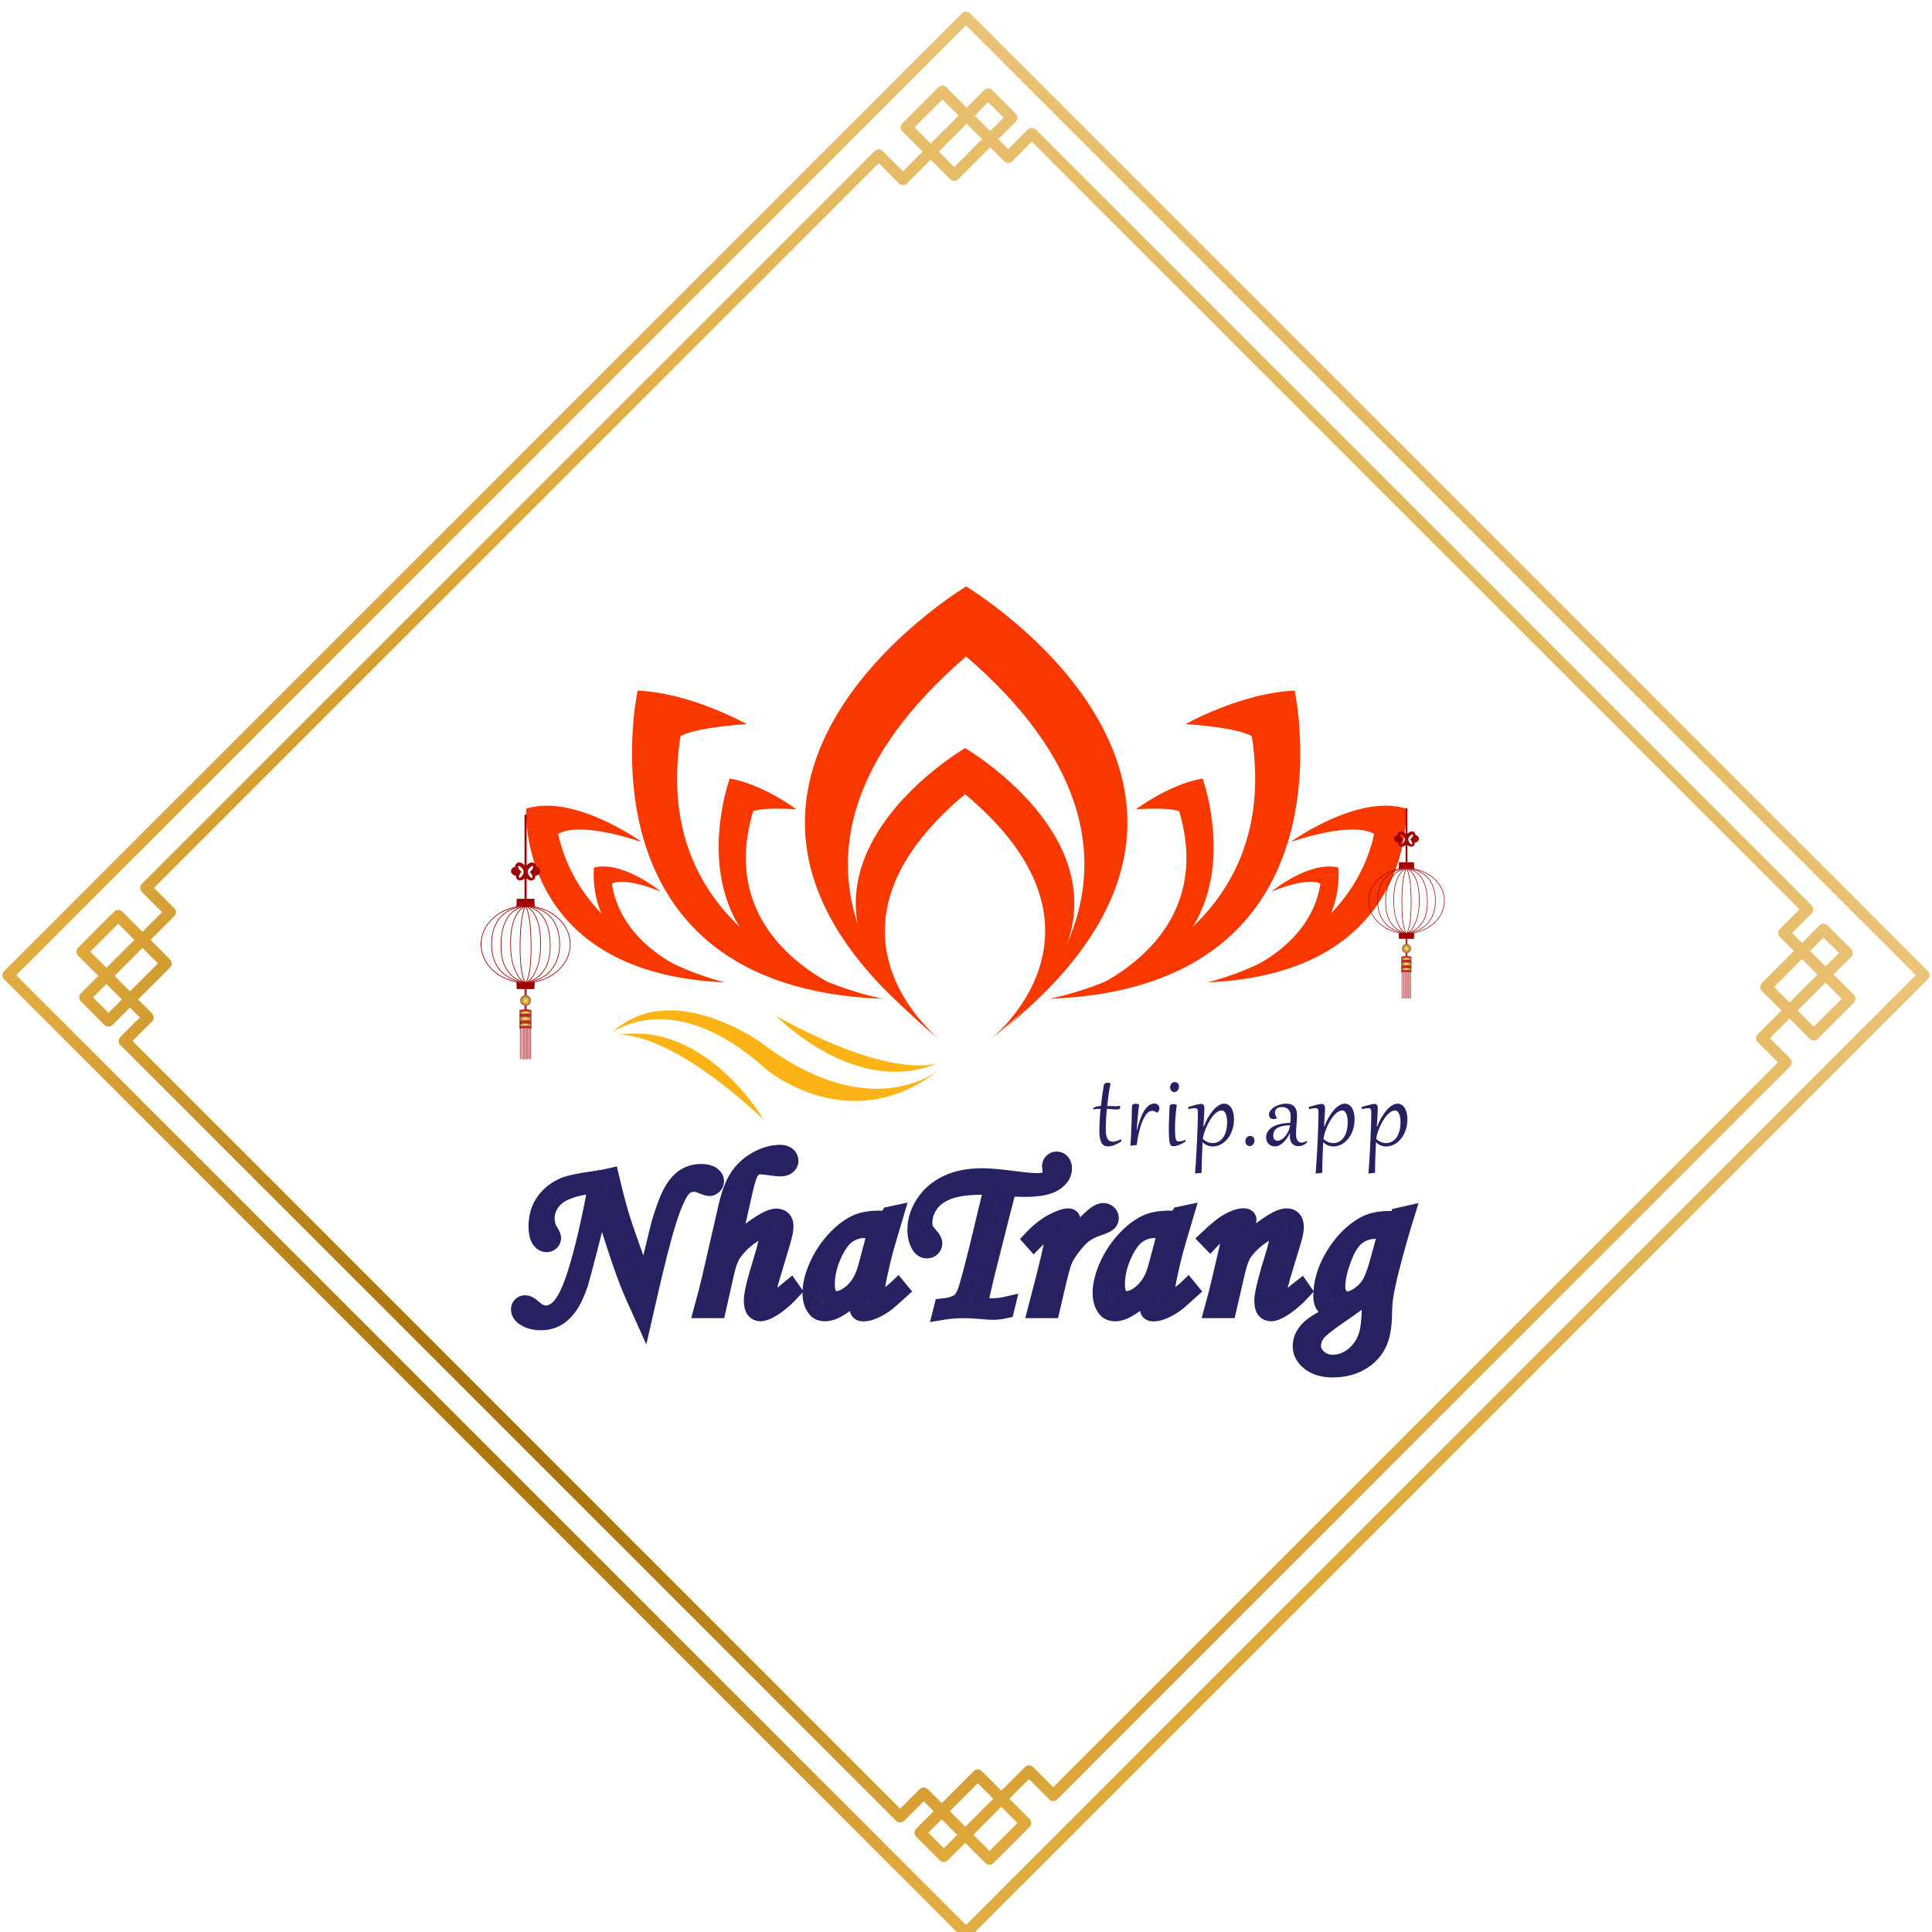 <?xml version="1.0" encoding="utf-8"?>
<!-- Generator: Adobe Illustrator 16.0.0, SVG Export Plug-In . SVG Version: 6.00 Build 0)  -->
<!DOCTYPE svg PUBLIC "-//W3C//DTD SVG 1.1//EN" "http://www.w3.org/Graphics/SVG/1.1/DTD/svg11.dtd">
<svg version="1.1" id="Layer_1" xmlns="http://www.w3.org/2000/svg" xmlns:xlink="http://www.w3.org/1999/xlink" x="0px" y="0px"
	 width="200px" height="200px" viewBox="0 0 200 200" enable-background="new 0 0 200 200" xml:space="preserve">
<path fill="#F93800" d="M100.033,60.7c0,0-34.918,20.888-3.802,45.917c0,0-21.41-17.083,3.898-38.757L100.033,60.7z"/>
<path fill="#F93800" d="M77.295,74.958c0,0-5.783-3.25-11.285-3.465c0,0-6.729,30.765,25.431,31.903c0,0-24.541-4.24-21-27.18
	C70.441,76.217,71.542,75.357,77.295,74.958z"/>
<path fill="#F93800" d="M82.441,83.782c0,0-3.407-2.577-6.899-3.191c0,0-6.968,19.043,13.452,22.566c0,0-15.29-4.838-11.036-19.167
	C77.958,83.989,78.736,83.536,82.441,83.782z"/>
<path fill="none" stroke="#231F20" stroke-miterlimit="10" d="M97.281,103.396"/>
<g>
	<rect x="44.606" y="119.336" fill="none" width="107.868" height="18.512"/>
	<path fill="#292669" stroke="#262261" stroke-width="1.6" stroke-miterlimit="10" d="M63.265,121.711l0.324,1.354
		c0.301,1.236,0.598,2.316,0.892,3.244c0.293,0.926,1.046,3.068,2.258,6.428c0.116-0.426,0.348-1.367,0.695-2.826
		c0.448-1.9,0.745-3.092,0.892-3.578c0.432-1.43,0.849-2.479,1.25-3.15s0.849-1.154,1.344-1.447
		c0.494-0.295,1.054-0.441,1.679-0.441c0.501,0,0.886,0.098,1.152,0.289c0.266,0.193,0.399,0.426,0.399,0.695
		c0,0.193-0.072,0.363-0.214,0.51c-0.143,0.146-0.311,0.221-0.504,0.221c-0.139,0-0.301-0.039-0.486-0.117
		c-0.386-0.154-0.618-0.242-0.695-0.266c-0.139-0.031-0.29-0.047-0.452-0.047c-0.378,0-0.703,0.129-0.973,0.383
		c-0.479,0.447-1.005,1.57-1.581,3.371c-0.575,1.799-1.307,4.674-2.195,8.627l-0.394,1.725c-0.88-1.938-1.474-3.311-1.783-4.121
		c-0.417-1.09-0.892-2.463-1.424-4.123l-1.274-4.008c-0.154,0.926-0.515,2.488-1.083,4.686c-0.567,2.195-0.905,3.461-1.014,3.791
		c-0.355,1.043-0.735,1.842-1.141,2.398c-0.405,0.555-0.849,0.961-1.332,1.215c-0.483,0.256-1.014,0.383-1.593,0.383
		c-0.726,0-1.32-0.162-1.783-0.486c-0.355-0.238-0.533-0.545-0.533-0.914c0-0.162,0.065-0.307,0.197-0.436
		c0.131-0.127,0.29-0.191,0.475-0.191c0.239,0,0.498,0.129,0.776,0.383c0.494,0.455,0.945,0.684,1.355,0.684
		c0.44,0,0.872-0.197,1.297-0.59c0.633-0.604,1.243-1.865,1.83-3.787c0.71-2.324,1.394-5.273,2.05-8.848
		c-0.271,0-0.788,0.076-1.552,0.23c-0.764,0.154-1.403,0.373-1.917,0.654c-0.514,0.281-0.907,0.648-1.181,1.1
		c-0.274,0.453-0.411,0.926-0.411,1.42c0,0.246,0.035,0.498,0.104,0.752c0.046,0.17,0.146,0.379,0.301,0.625
		c0.178,0.287,0.266,0.502,0.266,0.648c0,0.186-0.067,0.344-0.203,0.477c-0.135,0.131-0.303,0.195-0.503,0.195
		c-0.293,0-0.544-0.152-0.753-0.457s-0.313-0.77-0.313-1.395c0-1.035,0.26-1.916,0.782-2.641c0.521-0.727,1.218-1.275,2.09-1.645
		c0.556-0.232,1.629-0.455,3.219-0.672C62.195,121.934,62.747,121.834,63.265,121.711z"/>
	<path fill="#292669" stroke="#262261" stroke-width="1.6" stroke-miterlimit="10" d="M81.856,133.199l0.301,0.428
		c-0.71,0.787-1.44,1.412-2.189,1.877c-0.509,0.316-0.93,0.475-1.262,0.475c-0.27,0-0.488-0.109-0.654-0.324
		c-0.166-0.217-0.249-0.553-0.249-1.008c0-0.309,0.064-0.758,0.191-1.35c0.127-0.59,0.488-1.859,1.083-3.805
		c0.263-0.957,0.394-1.518,0.394-1.68c0-0.246-0.132-0.369-0.395-0.369c-0.325,0-0.732,0.162-1.22,0.484
		c-0.682,0.447-1.285,1.018-1.812,1.709c-0.333,0.443-0.6,1.102-0.801,1.973l-0.914,4.045h-1.726
		c0.371-1.35,0.656-2.453,0.857-3.309l1.702-7.428c0.309-1.371,0.716-2.428,1.222-3.168c0.505-0.74,1.166-1.332,1.98-1.773
		c0.815-0.443,1.62-0.664,2.415-0.664c0.332,0,0.594,0.082,0.788,0.248c0.193,0.164,0.289,0.371,0.289,0.621
		c0,0.211-0.095,0.398-0.284,0.559c-0.189,0.16-0.447,0.24-0.771,0.24c-0.186,0-0.425-0.02-0.719-0.061
		c-0.665-0.1-1.125-0.148-1.38-0.148c-0.356,0-0.646,0.145-0.87,0.432c-0.225,0.287-0.457,0.961-0.696,2.023l-1.292,5.717
		c0.92-0.963,1.921-1.777,3.003-2.439c0.634-0.393,1.144-0.59,1.531-0.59c0.301,0,0.537,0.088,0.707,0.266s0.255,0.426,0.255,0.742
		c0,0.262-0.031,0.525-0.093,0.787c-0.101,0.455-0.337,1.281-0.708,2.479c-0.503,1.652-0.8,2.68-0.889,3.08
		c-0.089,0.402-0.134,0.762-0.134,1.078c0,0.123,0.021,0.215,0.064,0.277s0.106,0.092,0.191,0.092c0.186,0,0.533-0.219,1.042-0.66
		C81.1,133.816,81.447,133.531,81.856,133.199z"/>
	<path fill="#292669" stroke="#262261" stroke-width="1.6" stroke-miterlimit="10" d="M92.038,125.717l0.764-0.162l-0.869,2.93
		c-0.348,1.166-0.676,2.51-0.984,4.031c-0.17,0.826-0.255,1.359-0.255,1.598c0,0.24,0.097,0.359,0.29,0.359
		c0.124,0,0.32-0.082,0.591-0.244c0.479-0.285,0.938-0.641,1.378-1.064l0.371,0.451c-0.88,0.803-1.444,1.289-1.691,1.459
		c-0.494,0.34-0.965,0.592-1.413,0.754c-0.293,0.107-0.579,0.162-0.857,0.162c-0.201,0-0.352-0.047-0.452-0.139
		c-0.101-0.094-0.151-0.229-0.151-0.406c0-0.115,0.031-0.273,0.093-0.475l0.463-1.576c-0.664,0.797-1.456,1.48-2.374,2.051
		c-0.564,0.355-1.081,0.533-1.552,0.533c-0.448,0-0.792-0.158-1.03-0.475c-0.325-0.426-0.487-0.98-0.487-1.668
		c0-0.818,0.218-1.73,0.654-2.734c0.437-1.002,1.021-1.914,1.755-2.732c0.733-0.818,1.505-1.42,2.316-1.807
		c0.625-0.293,1.428-0.439,2.409-0.439c0.247,0,0.498,0.016,0.752,0.045L92.038,125.717z M90.602,127.488
		c-0.417-0.084-0.769-0.127-1.054-0.127c-0.695,0-1.301,0.191-1.818,0.574c-0.517,0.381-0.998,1.068-1.441,2.061
		c-0.444,0.992-0.666,1.982-0.666,2.971c0,0.525,0.088,0.904,0.266,1.135c0.178,0.232,0.409,0.348,0.695,0.348
		c0.533,0,1.104-0.287,1.714-0.863c0.61-0.574,1.058-1.402,1.343-2.484L90.602,127.488z"/>
	<path fill="#292669" stroke="#262261" stroke-width="1.6" stroke-miterlimit="10" d="M104.334,134.994l-0.162,0.66
		c-0.533,0.115-0.969,0.174-1.309,0.174c-0.324,0-0.861-0.035-1.609-0.105c-0.564-0.045-1.07-0.068-1.518-0.068
		c-0.772,0-1.567,0.068-2.385,0.207l0.162-0.637c0.78-0.076,1.347-0.238,1.702-0.486c0.255-0.178,0.473-0.48,0.654-0.908
		c0.182-0.43,0.593-1.924,1.233-4.488l1.483-6.137l0.08-0.291c-0.455-0.023-0.799-0.033-1.031-0.033
		c-1.428,0-2.561,0.154-3.398,0.463c-0.838,0.311-1.467,0.758-1.888,1.346s-0.631,1.223-0.631,1.902c0,0.24,0.042,0.461,0.127,0.662
		c0.062,0.139,0.232,0.363,0.51,0.672c0.262,0.287,0.394,0.551,0.394,0.789c0,0.209-0.077,0.387-0.231,0.535
		c-0.155,0.146-0.34,0.219-0.556,0.219c-0.324,0-0.586-0.154-0.787-0.463c-0.294-0.455-0.44-1.033-0.44-1.736
		c0-0.941,0.292-1.857,0.875-2.744c0.583-0.889,1.384-1.576,2.403-2.063c1.02-0.486,2.258-0.729,3.718-0.729
		c0.695,0,1.803,0.1,3.324,0.301c1.08,0.139,1.863,0.207,2.35,0.207s0.83-0.08,1.031-0.242s0.301-0.379,0.301-0.648
		c0-0.055-0.012-0.162-0.035-0.324c-0.023-0.146-0.033-0.244-0.033-0.289c0-0.209,0.068-0.383,0.207-0.521s0.305-0.209,0.498-0.209
		c0.232,0,0.424,0.086,0.574,0.254c0.15,0.17,0.225,0.398,0.225,0.684c0,0.588-0.313,1.094-0.936,1.518
		c-0.625,0.426-1.67,0.637-3.135,0.637c-0.525,0-1.084-0.023-1.678-0.068c-0.078,0.277-0.322,1.219-0.732,2.824l-1.01,4.008
		l-0.615,2.443l-0.638,2.791c0.517,0.063,0.946,0.094,1.286,0.094C103.23,135.191,103.77,135.125,104.334,134.994z"/>
	<path fill="#292669" stroke="#262261" stroke-width="1.6" stroke-miterlimit="10" d="M108.893,135.654h-1.726l0.812-3.115
		c0.394-1.529,0.736-2.98,1.03-4.355c0.069-0.34,0.104-0.551,0.104-0.637c0-0.186-0.085-0.277-0.255-0.277
		c-0.116,0-0.294,0.078-0.533,0.236s-0.672,0.551-1.297,1.176l-0.359-0.404c0.741-0.795,1.48-1.393,2.218-1.789
		c0.736-0.398,1.302-0.598,1.695-0.598c0.14,0,0.249,0.033,0.33,0.1c0.081,0.064,0.122,0.148,0.122,0.248
		c0,0.102-0.051,0.369-0.152,0.803l-0.504,2.084c0.781-1.232,1.663-2.287,2.646-3.162c0.472-0.418,0.866-0.627,1.184-0.627
		c0.232,0,0.426,0.074,0.58,0.225s0.232,0.326,0.232,0.527c0,0.209-0.075,0.387-0.226,0.533s-0.527,0.32-1.129,0.521
		c-0.57,0.193-1.035,0.424-1.395,0.695c-0.358,0.27-0.752,0.682-1.18,1.238c-0.429,0.557-0.728,1.041-0.897,1.453
		c-0.171,0.414-0.43,1.373-0.778,2.879L108.893,135.654z"/>
	<path fill="#292669" stroke="#262261" stroke-width="1.6" stroke-miterlimit="10" d="M122.069,125.717l0.765-0.162l-0.869,2.93
		c-0.347,1.166-0.675,2.51-0.983,4.031c-0.17,0.826-0.255,1.359-0.255,1.598c0,0.24,0.096,0.359,0.289,0.359
		c0.123,0,0.32-0.082,0.591-0.244c0.479-0.285,0.938-0.641,1.378-1.064l0.371,0.451c-0.881,0.803-1.444,1.289-1.691,1.459
		c-0.494,0.34-0.965,0.592-1.413,0.754c-0.293,0.107-0.579,0.162-0.856,0.162c-0.201,0-0.352-0.047-0.452-0.139
		c-0.1-0.094-0.15-0.229-0.15-0.406c0-0.115,0.031-0.273,0.093-0.475l0.463-1.576c-0.664,0.797-1.455,1.48-2.374,2.051
		c-0.563,0.355-1.081,0.533-1.552,0.533c-0.447,0-0.791-0.158-1.03-0.475c-0.324-0.426-0.486-0.98-0.486-1.668
		c0-0.818,0.218-1.73,0.654-2.734c0.436-1.002,1.021-1.914,1.754-2.732s1.506-1.42,2.316-1.807c0.626-0.293,1.429-0.439,2.409-0.439
		c0.247,0,0.498,0.016,0.753,0.045L122.069,125.717z M120.634,127.488c-0.417-0.084-0.769-0.127-1.054-0.127
		c-0.695,0-1.302,0.191-1.818,0.574c-0.518,0.381-0.998,1.068-1.442,2.061c-0.443,0.992-0.666,1.982-0.666,2.971
		c0,0.525,0.089,0.904,0.267,1.135c0.178,0.232,0.409,0.348,0.695,0.348c0.532,0,1.104-0.287,1.714-0.863
		c0.609-0.574,1.058-1.402,1.343-2.484L120.634,127.488z"/>
	<path fill="#292669" stroke="#262261" stroke-width="1.6" stroke-miterlimit="10" d="M125.271,128.635l-0.394-0.404
		c0.989-0.947,1.777-1.574,2.364-1.885c0.588-0.311,1.09-0.467,1.507-0.467c0.162,0,0.29,0.035,0.383,0.105
		c0.093,0.068,0.139,0.15,0.139,0.242c0,0.07-0.02,0.193-0.058,0.371l-0.522,2.33c0.786-0.873,1.773-1.688,2.96-2.445
		c0.632-0.395,1.152-0.592,1.561-0.592c0.301,0,0.536,0.098,0.706,0.289c0.169,0.193,0.254,0.473,0.254,0.834
		c0,0.24-0.034,0.51-0.104,0.811c-0.123,0.502-0.446,1.596-0.97,3.277c-0.492,1.576-0.738,2.623-0.738,3.139
		c0,0.158,0.023,0.277,0.069,0.357c0.047,0.078,0.112,0.117,0.197,0.117c0.224,0,0.575-0.215,1.054-0.648
		c0.34-0.309,0.679-0.594,1.019-0.855l0.29,0.416c-0.711,0.783-1.447,1.414-2.212,1.891c-0.486,0.307-0.888,0.461-1.204,0.461
		c-0.294,0-0.521-0.107-0.684-0.318c-0.162-0.213-0.243-0.559-0.243-1.037c0-0.688,0.429-2.396,1.285-5.131
		c0.263-0.973,0.394-1.539,0.394-1.701c0-0.24-0.143-0.359-0.428-0.359c-0.31,0-0.707,0.162-1.193,0.486
		c-0.726,0.48-1.332,1.045-1.818,1.693c-0.309,0.418-0.567,1.082-0.775,1.994l-0.938,4.049h-1.726
		c0.324-1.16,0.606-2.27,0.846-3.328l1.03-4.408c0.039-0.178,0.059-0.305,0.059-0.383c0-0.207-0.078-0.313-0.232-0.313
		c-0.123,0-0.301,0.082-0.532,0.246C126.136,127.787,125.688,128.176,125.271,128.635z"/>
	<path fill="#292669" stroke="#262261" stroke-width="1.6" stroke-miterlimit="10" d="M144.741,125.834l0.932-0.211
		c-0.563,1.809-1.078,3.619-1.547,5.434c-0.339,1.297-0.573,2.377-0.704,3.242c-0.069,0.432-0.108,0.98-0.115,1.645
		c-0.016,1.111-0.14,2.008-0.371,2.688c-0.324,0.949-0.929,1.713-1.813,2.293c-0.885,0.578-1.933,0.867-3.146,0.867
		c-1.042,0-1.863-0.244-2.462-0.734s-0.897-1.053-0.897-1.686c0-0.625,0.24-1.209,0.72-1.748c0.356-0.41,1.099-0.904,2.229-1.482
		c0.572-0.301,1.11-0.609,1.613-0.928c-0.574,0.295-1.02,0.441-1.338,0.441c-0.287,0-0.541-0.133-0.763-0.4
		c-0.221-0.266-0.331-0.619-0.331-1.059c0-1.422,0.423-2.832,1.269-4.234c0.846-1.4,1.863-2.453,3.053-3.154
		c0.733-0.434,1.652-0.648,2.757-0.648c0.217,0,0.483,0.008,0.8,0.021L144.741,125.834z M141.878,133.859
		c-0.526,0.471-1.539,1.223-3.04,2.258c-1.322,0.895-2.135,1.541-2.437,1.934c-0.302,0.402-0.452,0.826-0.452,1.273
		c0,0.441,0.195,0.836,0.586,1.188s0.864,0.527,1.421,0.527c0.526,0,1.037-0.129,1.532-0.389c0.495-0.258,0.926-0.633,1.294-1.123
		c0.367-0.49,0.62-1.045,0.76-1.662s0.213-1.436,0.221-2.455C141.771,135.188,141.809,134.67,141.878,133.859z M143.448,127.547
		c-0.37-0.068-0.698-0.104-0.983-0.104c-0.732,0-1.361,0.193-1.886,0.578c-0.524,0.387-0.972,1.035-1.342,1.945
		c-0.517,1.291-0.775,2.375-0.775,3.256c0,0.361,0.102,0.668,0.307,0.914c0.204,0.248,0.434,0.371,0.688,0.371
		c0.309,0,0.69-0.148,1.146-0.447c0.455-0.297,0.827-0.668,1.116-1.117c0.289-0.447,0.584-1.219,0.885-2.316L143.448,127.547z"/>
</g>
<g>
	<rect x="108.141" y="110.529" fill="none" width="37.889" height="10.742"/>
	<path fill="#262261" d="M114.968,112.16c-0.082,0.373-0.151,0.758-0.208,1.156c-0.056,0.396-0.104,0.789-0.143,1.176
		c0.093,0.004,0.183,0.006,0.27,0.008s0.169,0.004,0.244,0.006s0.145,0.004,0.206,0.004s0.113,0,0.154,0
		c0.179,0,0.325-0.012,0.438-0.033c0.01,0.033,0.019,0.064,0.024,0.092s0.009,0.053,0.009,0.076c0,0.086-0.036,0.143-0.107,0.168
		c-0.072,0.025-0.176,0.039-0.311,0.039c-0.13,0-0.274-0.008-0.435-0.023c-0.16-0.018-0.335-0.031-0.525-0.045
		c-0.021,0.209-0.04,0.414-0.055,0.613s-0.026,0.387-0.035,0.564c-0.009,0.176-0.015,0.34-0.019,0.49
		c-0.004,0.152-0.006,0.283-0.006,0.395c0,0.211,0.011,0.398,0.032,0.563c0.021,0.166,0.06,0.305,0.114,0.42
		s0.131,0.203,0.227,0.264c0.097,0.061,0.218,0.09,0.365,0.09c0.106,0,0.225-0.018,0.354-0.055c0.131-0.037,0.279-0.098,0.446-0.18
		c0.053,0.053,0.083,0.117,0.091,0.193c-0.121,0.082-0.244,0.154-0.367,0.221c-0.124,0.064-0.246,0.121-0.365,0.168
		c-0.12,0.047-0.235,0.084-0.348,0.109c-0.111,0.025-0.218,0.039-0.317,0.039c-0.132,0-0.252-0.025-0.361-0.072
		c-0.108-0.049-0.203-0.135-0.282-0.256c-0.079-0.123-0.142-0.289-0.186-0.496c-0.044-0.209-0.066-0.471-0.066-0.789
		c0-0.18,0.003-0.363,0.009-0.553s0.014-0.381,0.024-0.574c0.01-0.195,0.022-0.389,0.038-0.584c0.016-0.193,0.033-0.385,0.053-0.574
		c-0.155,0.002-0.299,0.01-0.432,0.02c-0.132,0.012-0.245,0.029-0.34,0.053c-0.006-0.012-0.009-0.025-0.009-0.043
		c0-0.041,0.021-0.078,0.061-0.115s0.097-0.068,0.168-0.1c0.071-0.029,0.157-0.053,0.258-0.072c0.1-0.02,0.21-0.033,0.329-0.041
		c0.045-0.41,0.094-0.799,0.145-1.164c0.051-0.363,0.102-0.689,0.153-0.977c0.01-0.051,0.027-0.094,0.054-0.127
		s0.058-0.059,0.093-0.078s0.074-0.033,0.115-0.041s0.081-0.012,0.12-0.012c0.065,0,0.123,0.006,0.176,0.02
		C114.874,112.115,114.923,112.135,114.968,112.16z"/>
	<path fill="#262261" d="M117.069,118.6l-0.047-0.002c0.014-0.188,0.026-0.391,0.039-0.613s0.024-0.455,0.035-0.693
		c0.011-0.24,0.021-0.484,0.029-0.732c0.01-0.248,0.018-0.49,0.024-0.729c0.007-0.236,0.013-0.465,0.018-0.684
		s0.008-0.42,0.01-0.602c0-0.059,0.013-0.107,0.038-0.145c0.026-0.037,0.058-0.066,0.095-0.088s0.077-0.037,0.12-0.045
		c0.044-0.008,0.083-0.012,0.118-0.012c0.074,0,0.143,0.008,0.203,0.025s0.119,0.039,0.177,0.066
		c-0.027,0.152-0.052,0.328-0.074,0.527c-0.021,0.199-0.042,0.414-0.063,0.641c-0.021,0.229-0.041,0.465-0.06,0.713
		c-0.019,0.246-0.038,0.496-0.06,0.744l0.029,0.004c0.094-0.385,0.2-0.744,0.319-1.076c0.118-0.332,0.252-0.621,0.4-0.867
		c0.147-0.246,0.311-0.438,0.488-0.578s0.372-0.211,0.584-0.211c0.075,0,0.145,0.012,0.209,0.035s0.121,0.057,0.168,0.1
		c0.047,0.041,0.084,0.092,0.112,0.15c0.027,0.057,0.041,0.121,0.041,0.189c0,0.088-0.02,0.172-0.058,0.254
		s-0.099,0.154-0.181,0.217h-0.024c-0.082-0.068-0.16-0.119-0.233-0.148c-0.073-0.031-0.151-0.047-0.234-0.047
		c-0.088,0-0.174,0.018-0.256,0.051s-0.158,0.082-0.227,0.145c-0.112,0.102-0.216,0.236-0.313,0.404
		c-0.096,0.168-0.184,0.354-0.263,0.559c-0.08,0.203-0.151,0.418-0.215,0.643c-0.064,0.225-0.119,0.443-0.165,0.656
		s-0.083,0.412-0.112,0.6c-0.028,0.188-0.048,0.346-0.06,0.473L117.069,118.6z"/>
	<path fill="#262261" d="M121.822,114.383c-0.033,0.223-0.062,0.447-0.085,0.672s-0.043,0.443-0.058,0.652
		c-0.015,0.211-0.025,0.408-0.032,0.596s-0.011,0.357-0.011,0.508c0,0.205,0.003,0.379,0.009,0.525s0.016,0.27,0.03,0.369
		c0.014,0.102,0.03,0.18,0.051,0.24s0.046,0.105,0.077,0.139c0.03,0.033,0.065,0.053,0.105,0.063s0.086,0.016,0.137,0.016
		c0.095,0,0.196-0.014,0.305-0.043c0.109-0.029,0.22-0.068,0.331-0.119l0.057,0.152c-0.071,0.059-0.16,0.115-0.267,0.174
		c-0.107,0.059-0.22,0.113-0.337,0.162c-0.118,0.049-0.233,0.09-0.346,0.119c-0.113,0.031-0.211,0.047-0.293,0.047
		c-0.056,0-0.105-0.006-0.15-0.014c-0.045-0.01-0.086-0.031-0.122-0.066s-0.068-0.088-0.098-0.156
		c-0.028-0.068-0.052-0.162-0.07-0.279s-0.033-0.266-0.043-0.441c-0.01-0.178-0.015-0.391-0.015-0.643
		c0-0.146,0.002-0.313,0.005-0.498s0.007-0.385,0.013-0.598s0.014-0.438,0.023-0.674c0.011-0.236,0.023-0.48,0.039-0.732
		c0.004-0.055,0.019-0.1,0.044-0.133c0.025-0.035,0.057-0.061,0.094-0.08c0.037-0.018,0.077-0.031,0.119-0.037
		c0.043-0.008,0.081-0.012,0.116-0.012C121.583,114.291,121.707,114.322,121.822,114.383z M121.566,113.053
		c-0.068,0-0.13-0.014-0.183-0.043s-0.098-0.066-0.136-0.111c-0.037-0.047-0.065-0.1-0.085-0.16
		c-0.02-0.059-0.029-0.121-0.029-0.184c0-0.088,0.015-0.166,0.044-0.234c0.029-0.066,0.067-0.123,0.115-0.17
		c0.047-0.047,0.099-0.08,0.155-0.104c0.058-0.021,0.113-0.033,0.168-0.033c0.067,0,0.127,0.012,0.18,0.037
		c0.053,0.023,0.099,0.059,0.137,0.102s0.068,0.092,0.089,0.148c0.021,0.055,0.03,0.115,0.03,0.18c0,0.07-0.012,0.139-0.035,0.205
		c-0.023,0.068-0.057,0.129-0.099,0.184c-0.042,0.057-0.093,0.1-0.153,0.133C121.705,113.035,121.639,113.053,121.566,113.053z"/>
	<path fill="#262261" d="M122.992,114.598c0.221-0.066,0.407-0.121,0.563-0.162s0.285-0.074,0.391-0.098
		c0.104-0.023,0.187-0.039,0.247-0.049c0.06-0.008,0.104-0.012,0.134-0.012c0.049,0,0.095,0.006,0.138,0.021
		c0.044,0.016,0.081,0.039,0.113,0.074c0.033,0.037,0.058,0.084,0.075,0.145c0.018,0.059,0.026,0.133,0.026,0.221
		c0,0.029-0.001,0.088-0.004,0.174s-0.009,0.205-0.017,0.357s-0.018,0.34-0.03,0.561s-0.029,0.48-0.049,0.777l0.035,0.004
		c0.153-0.381,0.318-0.719,0.496-1.012s0.358-0.539,0.542-0.74c0.183-0.199,0.366-0.352,0.549-0.455
		c0.183-0.102,0.355-0.154,0.521-0.154c0.134,0,0.251,0.025,0.354,0.076c0.102,0.049,0.19,0.115,0.267,0.199
		c0.075,0.084,0.139,0.18,0.189,0.289c0.051,0.107,0.092,0.223,0.124,0.342c0.031,0.117,0.054,0.238,0.067,0.359
		s0.021,0.236,0.021,0.342c0,0.289-0.029,0.559-0.088,0.809c-0.06,0.252-0.14,0.482-0.242,0.691
		c-0.102,0.209-0.223,0.395-0.361,0.561c-0.14,0.164-0.29,0.303-0.452,0.416s-0.332,0.199-0.509,0.26
		c-0.178,0.059-0.356,0.09-0.534,0.09c-0.19,0-0.376-0.035-0.557-0.104s-0.351-0.184-0.509-0.342
		c-0.022,0.492-0.044,1.002-0.065,1.525c-0.021,0.525-0.033,1.074-0.035,1.645l-0.618,0.07l-0.062-0.002
		c0.029-0.367,0.057-0.752,0.082-1.156c0.025-0.402,0.049-0.807,0.071-1.213c0.021-0.406,0.041-0.807,0.059-1.199
		c0.018-0.395,0.032-0.764,0.044-1.109s0.021-0.658,0.028-0.939s0.01-0.516,0.01-0.699c0-0.074-0.004-0.141-0.012-0.195
		c-0.008-0.057-0.022-0.104-0.045-0.141c-0.023-0.037-0.056-0.064-0.099-0.084c-0.044-0.018-0.101-0.027-0.171-0.027
		c-0.073,0-0.161,0.008-0.266,0.023c-0.104,0.016-0.229,0.041-0.376,0.078L122.992,114.598z M124.518,117.918
		c0.166,0.141,0.333,0.244,0.499,0.313c0.165,0.066,0.332,0.1,0.498,0.1c0.22,0,0.423-0.047,0.608-0.141
		c0.186-0.092,0.345-0.232,0.479-0.416s0.239-0.412,0.315-0.684c0.075-0.273,0.113-0.588,0.113-0.947
		c0-0.133-0.011-0.271-0.031-0.412s-0.053-0.27-0.098-0.385c-0.044-0.113-0.102-0.209-0.173-0.281
		c-0.072-0.074-0.159-0.111-0.261-0.111c-0.12,0-0.238,0.031-0.356,0.094c-0.117,0.061-0.231,0.145-0.343,0.25
		c-0.11,0.105-0.217,0.229-0.319,0.369c-0.102,0.141-0.198,0.291-0.288,0.449c-0.091,0.158-0.173,0.32-0.247,0.488
		c-0.075,0.168-0.141,0.33-0.196,0.49c-0.056,0.158-0.101,0.309-0.135,0.449C124.549,117.686,124.527,117.811,124.518,117.918z"/>
	<path fill="#262261" d="M129.365,118.645c-0.068,0-0.131-0.014-0.187-0.043c-0.057-0.027-0.104-0.066-0.142-0.113
		s-0.067-0.102-0.089-0.162c-0.021-0.061-0.03-0.121-0.03-0.186c0-0.09,0.015-0.17,0.045-0.238c0.031-0.068,0.07-0.125,0.118-0.172
		c0.048-0.045,0.102-0.08,0.16-0.104c0.06-0.023,0.117-0.035,0.174-0.035c0.066,0,0.128,0.012,0.185,0.037
		c0.056,0.025,0.103,0.061,0.143,0.102c0.039,0.043,0.069,0.092,0.091,0.15s0.032,0.119,0.032,0.184c0,0.07-0.012,0.141-0.035,0.209
		s-0.058,0.131-0.102,0.186s-0.097,0.1-0.159,0.135C129.508,118.627,129.439,118.645,129.365,118.645z"/>
	<path fill="#262261" d="M133.611,115.498c0-0.154-0.025-0.289-0.076-0.402c-0.051-0.115-0.118-0.207-0.2-0.281
		c-0.082-0.072-0.176-0.125-0.279-0.16c-0.104-0.035-0.208-0.055-0.313-0.055c-0.139,0-0.257,0.016-0.353,0.045
		c-0.097,0.029-0.175,0.07-0.234,0.121s-0.104,0.111-0.13,0.182c-0.026,0.068-0.039,0.145-0.039,0.225
		c0,0.094,0.017,0.189,0.051,0.283c0.035,0.096,0.085,0.188,0.152,0.279l-0.012,0.031c-0.112,0.055-0.226,0.082-0.339,0.082
		c-0.066,0-0.129-0.01-0.187-0.029c-0.059-0.021-0.108-0.051-0.15-0.09s-0.075-0.088-0.101-0.145
		c-0.024-0.057-0.036-0.121-0.036-0.191c0-0.115,0.027-0.225,0.084-0.326c0.056-0.104,0.13-0.195,0.222-0.281
		c0.093-0.084,0.199-0.158,0.321-0.227c0.121-0.066,0.247-0.123,0.376-0.168c0.13-0.047,0.26-0.082,0.391-0.107
		c0.13-0.023,0.252-0.035,0.363-0.035c0.206,0,0.382,0.027,0.528,0.082s0.265,0.135,0.356,0.24c0.091,0.104,0.157,0.23,0.2,0.381
		c0.042,0.148,0.063,0.318,0.063,0.506c0,0.129-0.005,0.271-0.016,0.428c-0.011,0.154-0.023,0.316-0.037,0.486
		s-0.025,0.344-0.036,0.525c-0.012,0.18-0.017,0.359-0.017,0.539c0,0.281,0.053,0.494,0.157,0.637
		c0.105,0.143,0.243,0.213,0.414,0.213c0.15,0,0.319-0.055,0.506-0.168l0.085,0.127c-0.131,0.131-0.274,0.232-0.43,0.301
		c-0.154,0.068-0.317,0.104-0.488,0.104c-0.128,0-0.245-0.023-0.354-0.066c-0.107-0.043-0.201-0.107-0.279-0.191
		c-0.078-0.086-0.14-0.193-0.183-0.322c-0.043-0.131-0.064-0.279-0.064-0.451c0-0.051,0.001-0.102,0.004-0.152
		s0.01-0.105,0.02-0.162h-0.018c-0.084,0.168-0.182,0.334-0.293,0.498c-0.11,0.164-0.232,0.311-0.365,0.439
		c-0.132,0.129-0.273,0.232-0.424,0.313c-0.149,0.078-0.308,0.119-0.472,0.119c-0.136,0-0.26-0.023-0.371-0.072
		c-0.112-0.047-0.208-0.111-0.287-0.193s-0.142-0.18-0.186-0.293s-0.066-0.236-0.066-0.369c0-0.172,0.032-0.33,0.096-0.471
		c0.064-0.143,0.152-0.268,0.266-0.381c0.112-0.111,0.247-0.207,0.404-0.289s0.327-0.148,0.512-0.203s0.38-0.094,0.586-0.121
		c0.206-0.025,0.416-0.039,0.63-0.039c0.014-0.123,0.025-0.244,0.034-0.359S133.611,115.637,133.611,115.498z M131.805,117.52
		c0,0.078,0.008,0.15,0.024,0.221c0.017,0.068,0.044,0.131,0.08,0.184s0.082,0.094,0.138,0.125c0.057,0.029,0.124,0.045,0.202,0.045
		c0.088,0,0.18-0.02,0.273-0.061c0.095-0.043,0.188-0.1,0.278-0.172s0.179-0.158,0.262-0.26c0.084-0.102,0.158-0.211,0.226-0.332
		c0.066-0.119,0.122-0.246,0.166-0.377c0.044-0.133,0.073-0.27,0.087-0.408c-0.146,0.004-0.289,0.014-0.433,0.027
		c-0.144,0.016-0.279,0.039-0.407,0.07c-0.129,0.031-0.248,0.072-0.358,0.123c-0.109,0.051-0.204,0.113-0.283,0.189
		c-0.08,0.076-0.143,0.166-0.188,0.268C131.827,117.266,131.805,117.385,131.805,117.52z"/>
	<path fill="#262261" d="M135.477,114.598c0.221-0.066,0.407-0.121,0.563-0.162s0.285-0.074,0.391-0.098
		c0.104-0.023,0.187-0.039,0.247-0.049c0.06-0.008,0.104-0.012,0.134-0.012c0.049,0,0.095,0.006,0.138,0.021
		c0.044,0.016,0.081,0.039,0.113,0.074c0.033,0.037,0.058,0.084,0.075,0.145c0.018,0.059,0.026,0.133,0.026,0.221
		c0,0.029-0.001,0.088-0.004,0.174s-0.009,0.205-0.017,0.357s-0.018,0.34-0.03,0.561s-0.029,0.48-0.049,0.777l0.035,0.004
		c0.153-0.381,0.318-0.719,0.496-1.012s0.358-0.539,0.542-0.74c0.183-0.199,0.366-0.352,0.549-0.455
		c0.183-0.102,0.355-0.154,0.521-0.154c0.134,0,0.251,0.025,0.354,0.076c0.102,0.049,0.19,0.115,0.267,0.199
		c0.075,0.084,0.139,0.18,0.189,0.289c0.051,0.107,0.092,0.223,0.124,0.342c0.031,0.117,0.054,0.238,0.067,0.359
		s0.021,0.236,0.021,0.342c0,0.289-0.029,0.559-0.088,0.809c-0.06,0.252-0.14,0.482-0.242,0.691
		c-0.102,0.209-0.223,0.395-0.361,0.561c-0.14,0.164-0.29,0.303-0.452,0.416s-0.332,0.199-0.509,0.26
		c-0.178,0.059-0.356,0.09-0.534,0.09c-0.19,0-0.376-0.035-0.557-0.104s-0.351-0.184-0.509-0.342
		c-0.022,0.492-0.044,1.002-0.065,1.525c-0.021,0.525-0.033,1.074-0.035,1.645l-0.618,0.07l-0.062-0.002
		c0.029-0.367,0.057-0.752,0.082-1.156c0.025-0.402,0.049-0.807,0.071-1.213c0.021-0.406,0.041-0.807,0.059-1.199
		c0.018-0.395,0.032-0.764,0.044-1.109s0.021-0.658,0.028-0.939s0.01-0.516,0.01-0.699c0-0.074-0.004-0.141-0.012-0.195
		c-0.008-0.057-0.022-0.104-0.045-0.141c-0.023-0.037-0.056-0.064-0.099-0.084c-0.044-0.018-0.101-0.027-0.171-0.027
		c-0.073,0-0.161,0.008-0.266,0.023c-0.104,0.016-0.229,0.041-0.376,0.078L135.477,114.598z M137.002,117.918
		c0.166,0.141,0.333,0.244,0.499,0.313c0.165,0.066,0.332,0.1,0.498,0.1c0.22,0,0.423-0.047,0.608-0.141
		c0.186-0.092,0.345-0.232,0.479-0.416s0.239-0.412,0.315-0.684c0.075-0.273,0.113-0.588,0.113-0.947
		c0-0.133-0.011-0.271-0.031-0.412s-0.053-0.27-0.098-0.385c-0.044-0.113-0.102-0.209-0.173-0.281
		c-0.072-0.074-0.159-0.111-0.261-0.111c-0.12,0-0.238,0.031-0.356,0.094c-0.117,0.061-0.231,0.145-0.343,0.25
		c-0.11,0.105-0.217,0.229-0.319,0.369c-0.102,0.141-0.198,0.291-0.288,0.449c-0.091,0.158-0.173,0.32-0.247,0.488
		c-0.075,0.168-0.141,0.33-0.196,0.49c-0.056,0.158-0.101,0.309-0.135,0.449C137.033,117.686,137.012,117.811,137.002,117.918z"/>
	<path fill="#262261" d="M140.942,114.598c0.221-0.066,0.407-0.121,0.563-0.162s0.285-0.074,0.391-0.098
		c0.104-0.023,0.187-0.039,0.247-0.049c0.06-0.008,0.104-0.012,0.134-0.012c0.049,0,0.095,0.006,0.138,0.021
		c0.044,0.016,0.081,0.039,0.113,0.074c0.033,0.037,0.058,0.084,0.075,0.145c0.018,0.059,0.026,0.133,0.026,0.221
		c0,0.029-0.001,0.088-0.004,0.174s-0.009,0.205-0.017,0.357s-0.018,0.34-0.03,0.561s-0.029,0.48-0.049,0.777l0.035,0.004
		c0.153-0.381,0.318-0.719,0.496-1.012s0.358-0.539,0.542-0.74c0.183-0.199,0.366-0.352,0.549-0.455
		c0.183-0.102,0.355-0.154,0.521-0.154c0.134,0,0.251,0.025,0.354,0.076c0.102,0.049,0.19,0.115,0.267,0.199
		c0.075,0.084,0.139,0.18,0.189,0.289c0.051,0.107,0.092,0.223,0.124,0.342c0.031,0.117,0.054,0.238,0.067,0.359
		s0.021,0.236,0.021,0.342c0,0.289-0.029,0.559-0.088,0.809c-0.06,0.252-0.14,0.482-0.242,0.691
		c-0.102,0.209-0.223,0.395-0.361,0.561c-0.14,0.164-0.29,0.303-0.452,0.416s-0.332,0.199-0.509,0.26
		c-0.178,0.059-0.356,0.09-0.534,0.09c-0.19,0-0.376-0.035-0.557-0.104s-0.351-0.184-0.509-0.342
		c-0.022,0.492-0.044,1.002-0.065,1.525c-0.021,0.525-0.033,1.074-0.035,1.645l-0.618,0.07l-0.062-0.002
		c0.029-0.367,0.057-0.752,0.082-1.156c0.025-0.402,0.049-0.807,0.071-1.213c0.021-0.406,0.041-0.807,0.059-1.199
		c0.018-0.395,0.032-0.764,0.044-1.109s0.021-0.658,0.028-0.939s0.01-0.516,0.01-0.699c0-0.074-0.004-0.141-0.012-0.195
		c-0.008-0.057-0.022-0.104-0.045-0.141c-0.023-0.037-0.056-0.064-0.099-0.084c-0.044-0.018-0.101-0.027-0.171-0.027
		c-0.073,0-0.161,0.008-0.266,0.023c-0.104,0.016-0.229,0.041-0.376,0.078L140.942,114.598z M142.468,117.918
		c0.166,0.141,0.333,0.244,0.499,0.313c0.165,0.066,0.332,0.1,0.498,0.1c0.22,0,0.423-0.047,0.608-0.141
		c0.186-0.092,0.345-0.232,0.479-0.416s0.239-0.412,0.315-0.684c0.075-0.273,0.113-0.588,0.113-0.947
		c0-0.133-0.011-0.271-0.031-0.412s-0.053-0.27-0.098-0.385c-0.044-0.113-0.102-0.209-0.173-0.281
		c-0.072-0.074-0.159-0.111-0.261-0.111c-0.12,0-0.238,0.031-0.356,0.094c-0.117,0.061-0.231,0.145-0.343,0.25
		c-0.11,0.105-0.217,0.229-0.319,0.369c-0.102,0.141-0.198,0.291-0.288,0.449c-0.091,0.158-0.173,0.32-0.247,0.488
		c-0.075,0.168-0.141,0.33-0.196,0.49c-0.056,0.158-0.101,0.309-0.135,0.449C142.499,117.686,142.478,117.811,142.468,117.918z"/>
</g>
<path fill="#FCB315" d="M97.376,110.615c0,0-6.906,6.145-18.484-2.611c0,0-9.405-6.906-15.578-1.068c0,0,6.31-5.023,16.044,3.791
	C79.358,110.727,88.133,118.109,97.376,110.615z"/>
<path fill="#FCB315" d="M80.346,105.168c0,0,8.232,8.508,16.735,4.883C97.081,110.051,92.522,111.943,80.346,105.168z"/>
<path fill="#FCB315" d="M79.05,115.9c0,0-5.945-10.238-15.07-8.764C63.98,107.137,68.861,106.396,79.05,115.9z"/>
<path fill="#F93800" d="M66.414,87.153c0,0-6.975-5.035-11.945-3.438c0,0-1.063,17.064,20.588,17.982
	c0,0-14.563-3.194-17.282-15.353C57.775,86.344,59.449,84.861,66.414,87.153z"/>
<path fill="#F93800" d="M68.404,92.295c0,0-3.921-3.236-6.914-2.486c0,0-1.281,10.024,11.455,11.396c0,0-8.467-2.441-9.605-9.718
	C63.339,91.487,64.384,90.676,68.404,92.295z"/>
<path fill="#F93800" d="M99.997,60.7c0,0,34.918,20.888,3.802,45.917c0,0,21.41-17.083-3.897-38.757L99.997,60.7z"/>
<path fill="#F93800" d="M122.734,74.958c0,0,5.783-3.25,11.285-3.465c0,0,6.729,30.765-25.431,31.903c0,0,24.54-4.24,21.001-27.18
	C129.59,76.217,128.487,75.357,122.734,74.958z"/>
<path fill="#F93800" d="M117.59,83.782c0,0,3.406-2.577,6.897-3.192c0,0,6.97,19.044-13.451,22.567c0,0,15.289-4.838,11.035-19.167
	C122.071,83.989,121.294,83.536,117.59,83.782z"/>
<path fill="#F93800" d="M133.615,87.153c0,0,6.976-5.035,11.945-3.438c0,0,1.063,17.064-20.588,17.982
	c0,0,14.563-3.194,17.282-15.353C142.255,86.344,140.581,84.861,133.615,87.153z"/>
<path fill="#F93800" d="M131.626,92.295c0,0,3.92-3.236,6.914-2.486c0,0,1.28,10.024-11.456,11.396c0,0,8.469-2.441,9.607-9.718
	C136.691,91.487,135.646,90.676,131.626,92.295z"/>
<path fill="#F93800" d="M99.919,77.437c0,0-23.675,13.755-2.589,30.215c0,0-14.508-11.235,2.653-25.503L99.919,77.437z"/>
<path fill="#F93800" d="M99.896,77.437c0,0,23.663,13.735,2.564,30.213c0,0,14.517-11.247-2.633-25.501L99.896,77.437z"/>
<g>
	<g>
		<g>
			<rect x="54.16" y="105.771" fill="#A00002" width="0.021" height="3.883"/>
		</g>
		<g>
			<rect x="53.827" y="105.771" fill="#A00002" width="0.038" height="3.883"/>
		</g>
		<g>
			<rect x="54.089" y="105.771" fill="#A00002" width="0.037" height="3.883"/>
		</g>
		<g>
			<rect x="53.897" y="105.771" fill="#A00002" width="0.021" height="3.883"/>
		</g>
		<g>
			<rect x="54.039" y="105.771" fill="#A00002" width="0.014" height="3.883"/>
		</g>
		<g>
			<rect x="53.952" y="105.771" fill="#A00002" width="0.037" height="3.883"/>
		</g>
		<g>
			<rect x="54.929" y="105.771" fill="#A00002" width="0.038" height="3.883"/>
		</g>
		<g>
			<rect x="54.605" y="105.771" fill="#A00002" width="0.037" height="3.883"/>
		</g>
		<g>
			<rect x="54.867" y="105.771" fill="#A00002" width="0.038" height="3.883"/>
		</g>
		<g>
			<rect x="54.672" y="105.771" fill="#A00002" width="0.027" height="3.883"/>
		</g>
		<g>
			<rect x="54.813" y="105.771" fill="#A00002" width="0.021" height="3.883"/>
		</g>
		<g>
			<rect x="54.729" y="105.771" fill="#A00002" width="0.038" height="3.883"/>
		</g>
		<g>
			<rect x="54.542" y="105.771" fill="#A00002" width="0.028" height="3.883"/>
		</g>
		<g>
			<rect x="54.213" y="105.771" fill="#A00002" width="0.038" height="3.883"/>
		</g>
		<g>
			<rect x="54.475" y="105.771" fill="#A00002" width="0.038" height="3.883"/>
		</g>
		<g>
			<rect x="54.28" y="105.771" fill="#A00002" width="0.027" height="3.883"/>
		</g>
		<g>
			<rect x="54.418" y="105.771" fill="#A00002" width="0.027" height="3.883"/>
		</g>
		<g>
			<rect x="54.338" y="105.771" fill="#A00002" width="0.038" height="3.883"/>
		</g>
	</g>
	<g>
		<g>
			<g>
				<path fill="#A00002" d="M49.762,97.757c0-2.206,2.086-4,4.651-4s4.651,1.794,4.651,4c0,2.205-2.087,3.999-4.651,3.999
					S49.762,99.962,49.762,97.757z M49.834,97.757c0,2.165,2.054,3.926,4.579,3.926c2.524,0,4.578-1.761,4.578-3.926
					c0-2.166-2.054-3.928-4.578-3.928C51.888,93.83,49.834,95.591,49.834,97.757z"/>
			</g>
			<g>
				<g>
					<g>
						<path fill="#A00002" d="M54.383,101.756l0.042-0.059c-0.005-0.004-0.573-0.48-0.549-3.913c0.023-3.285,0.55-3.949,0.556-3.955
							l-0.055-0.047c-0.022,0.025-0.55,0.674-0.573,4.002C53.78,101.281,54.358,101.738,54.383,101.756z"/>
					</g>
					<g>
						<path fill="#A00002" d="M54.35,101.744l0.018-0.072c-0.005,0-0.559-0.154-1.001-1.22c-0.236-0.57-0.468-1.249-0.48-2.713
							c-0.029-3.431,1.502-3.882,1.518-3.887l-0.019-0.069c-0.017,0.005-0.411,0.115-0.803,0.663
							c-0.359,0.499-0.784,1.476-0.768,3.293c0.012,1.478,0.257,2.188,0.485,2.74C53.757,101.584,54.326,101.738,54.35,101.744z"/>
					</g>
					<g>
						<path fill="#A00002" d="M54.339,101.756l0.015-0.07c-0.01-0.004-1.009-0.215-1.62-1c-0.333-0.43-0.836-1.076-0.836-2.838
							c0-2.027,0.676-3.001,1.243-3.462c0.614-0.497,1.236-0.519,1.243-0.519l-0.002-0.073c-0.026,0.001-0.649,0.021-1.283,0.533
							c-0.581,0.47-1.274,1.462-1.274,3.521c0,1.785,0.514,2.445,0.853,2.882C53.305,101.537,54.329,101.754,54.339,101.756z"/>
					</g>
					<g>
						<path fill="#A00002" d="M54.333,101.744l0.004-0.072c-0.01,0-0.979-0.068-1.912-0.694c-0.921-0.618-1.483-1.775-1.505-3.095
							c-0.021-1.305,0.323-2.323,1.022-3.024c1.006-1.01,2.415-1.006,2.428-1.005l0-0.072c-0.014,0-1.453-0.005-2.48,1.026
							c-0.713,0.717-1.063,1.751-1.042,3.076c0.021,1.344,0.595,2.523,1.536,3.155C53.334,101.676,54.323,101.744,54.333,101.744z"
							/>
					</g>
				</g>
				<g>
					<g>
						<path fill="#A00002" d="M54.429,101.76c0.005-0.004,0.608-0.406,0.584-3.975c-0.023-3.328-0.551-3.977-0.573-4.002
							l-0.055,0.047l0.028-0.024l-0.028,0.024c0.005,0.006,0.534,0.67,0.556,3.955c0.023,3.432-0.543,3.909-0.549,3.913l0.02,0.025
							L54.429,101.76z"/>
					</g>
					<g>
						<path fill="#A00002" d="M54.466,101.744c0.024-0.006,0.592-0.16,1.05-1.265c0.229-0.552,0.474-1.263,0.486-2.74
							c0.015-1.817-0.41-2.794-0.768-3.293c-0.393-0.548-0.787-0.658-0.803-0.663l-0.019,0.069l0.009-0.034l-0.009,0.034
							c0.004,0.002,0.39,0.111,0.768,0.642c0.351,0.491,0.766,1.453,0.75,3.245c-0.012,1.464-0.243,2.143-0.479,2.713
							c-0.444,1.072-0.996,1.22-1.001,1.22L54.466,101.744z"/>
					</g>
					<g>
						<path fill="#A00002" d="M54.477,101.756c0.01-0.002,1.035-0.219,1.663-1.027c0.339-0.437,0.852-1.097,0.852-2.882
							c0-2.059-0.693-3.051-1.274-3.521c-0.633-0.512-1.256-0.532-1.283-0.533l-0.002,0.073c0.007,0,0.629,0.021,1.243,0.519
							c0.567,0.461,1.244,1.435,1.244,3.462c0,1.762-0.504,2.408-0.837,2.838c-0.612,0.786-1.61,0.997-1.62,1L54.477,101.756z"/>
					</g>
					<g>
						<path fill="#A00002" d="M54.484,101.744c0.01,0,0.998-0.068,1.948-0.705c0.94-0.631,1.515-1.811,1.536-3.155
							c0.021-1.325-0.33-2.359-1.042-3.075c-1.027-1.032-2.423-1.027-2.481-1.027l0.001,0.072c0.012-0.001,1.423-0.004,2.429,1.006
							c0.698,0.702,1.042,1.719,1.021,3.023c-0.021,1.319-0.583,2.477-1.504,3.095c-0.934,0.625-1.903,0.694-1.913,0.694
							L54.484,101.744z"/>
					</g>
				</g>
			</g>
		</g>
		<path fill="#A00002" d="M53.458,93.846c0,0,0.573-0.071,0.946-0.071s0.95,0.071,0.95,0.071l-0.036-0.798h-1.823L53.458,93.846z"/>
		<path fill="#A00002" d="M53.456,101.662c0,0,0.572,0.063,0.946,0.063c0.373,0,0.95-0.063,0.95-0.063l-0.036,0.725h-1.824
			L53.456,101.662z"/>
	</g>
	
		<linearGradient id="SVGID_1_" gradientUnits="userSpaceOnUse" x1="1691.804" y1="105.177" x2="1692.853" y2="105.177" gradientTransform="matrix(-1 0 0 1 1746.736 0)">
		<stop  offset="0" style="stop-color:#801517"/>
		<stop  offset="0.045" style="stop-color:#8E181A"/>
		<stop  offset="0.141" style="stop-color:#A61C20"/>
		<stop  offset="0.242" style="stop-color:#B71F24"/>
		<stop  offset="0.351" style="stop-color:#C22126"/>
		<stop  offset="0.483" style="stop-color:#C52227"/>
		<stop  offset="0.636" style="stop-color:#C22126"/>
		<stop  offset="0.749" style="stop-color:#B82024"/>
		<stop  offset="0.85" style="stop-color:#A81D20"/>
		<stop  offset="0.943" style="stop-color:#92181B"/>
		<stop  offset="1" style="stop-color:#801517"/>
	</linearGradient>
	<rect x="53.882" y="104.838" fill="url(#SVGID_1_)" width="1.05" height="0.678"/>
	<g>
		
			<linearGradient id="SVGID_2_" gradientUnits="userSpaceOnUse" x1="1692.221" y1="103.611" x2="1692.438" y2="103.611" gradientTransform="matrix(-1 0 0 1 1746.736 0)">
			<stop  offset="0" style="stop-color:#801517"/>
			<stop  offset="0.045" style="stop-color:#8E181A"/>
			<stop  offset="0.141" style="stop-color:#A61C20"/>
			<stop  offset="0.242" style="stop-color:#B71F24"/>
			<stop  offset="0.351" style="stop-color:#C22126"/>
			<stop  offset="0.483" style="stop-color:#C52227"/>
			<stop  offset="0.636" style="stop-color:#C22126"/>
			<stop  offset="0.749" style="stop-color:#B82024"/>
			<stop  offset="0.85" style="stop-color:#A81D20"/>
			<stop  offset="0.943" style="stop-color:#92181B"/>
			<stop  offset="1" style="stop-color:#801517"/>
		</linearGradient>
		<rect x="54.299" y="102.383" fill="url(#SVGID_2_)" width="0.217" height="2.457"/>
	</g>
	
		<linearGradient id="SVGID_3_" gradientUnits="userSpaceOnUse" x1="1691.804" y1="105.487" x2="1692.853" y2="105.487" gradientTransform="matrix(-1 0 0 1 1746.736 0)">
		<stop  offset="0" style="stop-color:#801517"/>
		<stop  offset="0.045" style="stop-color:#8E181A"/>
		<stop  offset="0.141" style="stop-color:#A61C20"/>
		<stop  offset="0.242" style="stop-color:#B71F24"/>
		<stop  offset="0.351" style="stop-color:#C22126"/>
		<stop  offset="0.483" style="stop-color:#C52227"/>
		<stop  offset="0.636" style="stop-color:#C22126"/>
		<stop  offset="0.749" style="stop-color:#B82024"/>
		<stop  offset="0.85" style="stop-color:#A81D20"/>
		<stop  offset="0.943" style="stop-color:#92181B"/>
		<stop  offset="1" style="stop-color:#801517"/>
	</linearGradient>
	<path fill="url(#SVGID_3_)" d="M53.882,105.557c0,0,0.324,0.152,0.523,0.152c0.193,0,0.527-0.152,0.527-0.152v-0.291h-1.05V105.557
		z"/>
	<g>
		<rect x="54.298" y="84.341" fill="#A00002" width="0.217" height="8.706"/>
	</g>
	<g>
		<linearGradient id="SVGID_4_" gradientUnits="userSpaceOnUse" x1="53.789" y1="105.485" x2="54.999" y2="105.485">
			<stop  offset="0" style="stop-color:#801517"/>
			<stop  offset="0.045" style="stop-color:#8E181A"/>
			<stop  offset="0.141" style="stop-color:#A61C20"/>
			<stop  offset="0.242" style="stop-color:#B71F24"/>
			<stop  offset="0.351" style="stop-color:#C22126"/>
			<stop  offset="0.483" style="stop-color:#C52227"/>
			<stop  offset="0.636" style="stop-color:#C22126"/>
			<stop  offset="0.749" style="stop-color:#B82024"/>
			<stop  offset="0.85" style="stop-color:#A81D20"/>
			<stop  offset="0.943" style="stop-color:#92181B"/>
			<stop  offset="1" style="stop-color:#801517"/>
		</linearGradient>
		<path fill="url(#SVGID_4_)" d="M55,106.484c0,0-0.234-0.061-0.605-0.057c-0.364,0.006-0.605,0.057-0.605,0.057v-1.922
			c0,0,0.25-0.076,0.605-0.076S55,104.563,55,104.563V106.484z"/>
		<radialGradient id="SVGID_5_" cx="54.394" cy="104.845" r="0.578" gradientUnits="userSpaceOnUse">
			<stop  offset="0.119" style="stop-color:#F9E15E"/>
			<stop  offset="0.612" style="stop-color:#C39945"/>
			<stop  offset="0.756" style="stop-color:#B88840"/>
			<stop  offset="1" style="stop-color:#A06234"/>
		</radialGradient>
		<path fill="url(#SVGID_5_)" d="M55,104.998c0,0-0.206-0.076-0.605-0.068c-0.366,0.006-0.605,0.068-0.605,0.068v-0.229
			c0,0,0.25-0.078,0.605-0.078S55,104.77,55,104.77V104.998z"/>
		<radialGradient id="SVGID_6_" cx="54.394" cy="106.103" r="0.578" gradientUnits="userSpaceOnUse">
			<stop  offset="0.119" style="stop-color:#F9E15E"/>
			<stop  offset="0.612" style="stop-color:#C39945"/>
			<stop  offset="0.756" style="stop-color:#B88840"/>
			<stop  offset="1" style="stop-color:#A06234"/>
		</radialGradient>
		<path fill="url(#SVGID_6_)" d="M55,106.256c0,0-0.206-0.076-0.605-0.068c-0.366,0.006-0.605,0.068-0.605,0.068v-0.229
			c0,0,0.25-0.078,0.605-0.078S55,106.027,55,106.027V106.256z"/>
		<radialGradient id="SVGID_7_" cx="54.394" cy="105.475" r="0.595" gradientUnits="userSpaceOnUse">
			<stop  offset="0.119" style="stop-color:#F9E15E"/>
			<stop  offset="0.612" style="stop-color:#C39945"/>
			<stop  offset="0.756" style="stop-color:#B88840"/>
			<stop  offset="1" style="stop-color:#A06234"/>
		</radialGradient>
		<path fill="url(#SVGID_7_)" d="M55,105.691c0,0-0.206-0.078-0.605-0.072c-0.366,0.01-0.605,0.072-0.605,0.072v-0.355
			c0,0,0.25-0.078,0.605-0.078S55,105.336,55,105.336V105.691z"/>
		<linearGradient id="SVGID_8_" gradientUnits="userSpaceOnUse" x1="53.933" y1="105.482" x2="54.942" y2="105.493">
			<stop  offset="0" style="stop-color:#FCF8CD"/>
			<stop  offset="0.129" style="stop-color:#EDD586"/>
			<stop  offset="0.405" style="stop-color:#C1912D"/>
			<stop  offset="0.453" style="stop-color:#CBA247"/>
			<stop  offset="0.595" style="stop-color:#E5D08F"/>
			<stop  offset="0.696" style="stop-color:#F6EDBC"/>
			<stop  offset="0.747" style="stop-color:#FCF8CD"/>
			<stop  offset="0.994" style="stop-color:#FAC927"/>
		</linearGradient>
		<path opacity="0.15" fill="url(#SVGID_8_)" d="M53.945,104.527v1.932c0.036-0.004,0.078-0.01,0.125-0.014v-1.938
			C54.023,104.514,53.981,104.52,53.945,104.527z"/>
		<linearGradient id="SVGID_9_" gradientUnits="userSpaceOnUse" x1="53.934" y1="105.464" x2="54.943" y2="105.474">
			<stop  offset="0" style="stop-color:#FCF8CD"/>
			<stop  offset="0.129" style="stop-color:#EDD586"/>
			<stop  offset="0.405" style="stop-color:#C1912D"/>
			<stop  offset="0.453" style="stop-color:#CBA247"/>
			<stop  offset="0.595" style="stop-color:#E5D08F"/>
			<stop  offset="0.696" style="stop-color:#F6EDBC"/>
			<stop  offset="0.747" style="stop-color:#FCF8CD"/>
			<stop  offset="0.994" style="stop-color:#FAC927"/>
		</linearGradient>
		<path opacity="0.15" fill="url(#SVGID_9_)" d="M54.139,104.498v1.941c0.023-0.002,0.047-0.004,0.073-0.004v-1.943
			C54.186,104.494,54.162,104.496,54.139,104.498z"/>
		<linearGradient id="SVGID_10_" gradientUnits="userSpaceOnUse" x1="53.933" y1="105.48" x2="54.945" y2="105.49">
			<stop  offset="0" style="stop-color:#FCF8CD"/>
			<stop  offset="0.129" style="stop-color:#EDD586"/>
			<stop  offset="0.405" style="stop-color:#C1912D"/>
			<stop  offset="0.453" style="stop-color:#CBA247"/>
			<stop  offset="0.595" style="stop-color:#E5D08F"/>
			<stop  offset="0.696" style="stop-color:#F6EDBC"/>
			<stop  offset="0.747" style="stop-color:#FCF8CD"/>
			<stop  offset="0.994" style="stop-color:#FAC927"/>
		</linearGradient>
		<path opacity="0.15" fill="url(#SVGID_10_)" d="M54.738,104.51v1.934c0.071,0.006,0.129,0.014,0.172,0.023v-1.926
			C54.867,104.531,54.809,104.52,54.738,104.51z"/>
	</g>
	<radialGradient id="SVGID_11_" cx="54.408" cy="103.573" r="0.56" gradientUnits="userSpaceOnUse">
		<stop  offset="0.119" style="stop-color:#F9E15E"/>
		<stop  offset="0.612" style="stop-color:#C39945"/>
		<stop  offset="0.756" style="stop-color:#B88840"/>
		<stop  offset="1" style="stop-color:#A06234"/>
	</radialGradient>
	<circle fill="url(#SVGID_11_)" cx="54.408" cy="103.572" r="0.56"/>
	<g>
		<path fill="#A00002" d="M55.927,90.182c0-0.216-0.181-0.396-0.432-0.462c0.002-0.12-0.033-0.232-0.115-0.314
			c-0.19-0.19-0.547-0.145-0.795,0.104c-0.078,0.078-0.135,0.167-0.171,0.258c-0.037-0.091-0.094-0.18-0.171-0.258
			c-0.248-0.248-0.604-0.294-0.795-0.104c-0.082,0.082-0.118,0.194-0.116,0.314c-0.25,0.065-0.431,0.246-0.431,0.462
			c0,0.239,0.224,0.438,0.519,0.479c-0.015,0.14,0.021,0.271,0.113,0.364c0.191,0.191,0.547,0.145,0.795-0.103
			c0.033-0.033,0.061-0.067,0.086-0.103c0.025,0.035,0.054,0.069,0.086,0.103c0.248,0.247,0.604,0.294,0.795,0.103
			c0.092-0.093,0.128-0.225,0.113-0.364C55.703,90.62,55.927,90.421,55.927,90.182z M54.091,90.602
			c-0.114,0.185-0.264,0.3-0.335,0.256s-0.037-0.229,0.078-0.414c0.049-0.081,0.106-0.148,0.16-0.195
			c-0.064-0.04-0.134-0.103-0.199-0.182c-0.144-0.173-0.206-0.358-0.14-0.413c0.067-0.056,0.237,0.041,0.38,0.215
			c0.114,0.137,0.176,0.28,0.165,0.362C54.221,90.307,54.181,90.455,54.091,90.602z M55.001,90.452
			c0.114,0.186,0.149,0.372,0.078,0.414c-0.071,0.044-0.221-0.07-0.334-0.256c-0.091-0.147-0.131-0.293-0.109-0.371
			c-0.012-0.08,0.051-0.226,0.165-0.363c0.143-0.173,0.313-0.269,0.38-0.214c0.067,0.056,0.004,0.24-0.139,0.414
			c-0.065,0.079-0.135,0.142-0.199,0.181C54.895,90.303,54.951,90.371,55.001,90.452z"/>
	</g>
</g>
<g>
	<g>
		<g>
			<rect x="145.389" y="100.059" fill="#A00002" width="0.019" height="3.296"/>
		</g>
		<g>
			<rect x="145.107" y="100.059" fill="#A00002" width="0.031" height="3.296"/>
		</g>
		<g>
			<rect x="145.329" y="100.059" fill="#A00002" width="0.031" height="3.296"/>
		</g>
		<g>
			<rect x="145.166" y="100.059" fill="#A00002" width="0.019" height="3.296"/>
		</g>
		<g>
			<rect x="145.286" y="100.059" fill="#A00002" width="0.012" height="3.296"/>
		</g>
		<g>
			<rect x="145.213" y="100.059" fill="#A00002" width="0.031" height="3.296"/>
		</g>
		<g>
			<rect x="146.043" y="100.059" fill="#A00002" width="0.031" height="3.296"/>
		</g>
		<g>
			<rect x="145.768" y="100.059" fill="#A00002" width="0.031" height="3.296"/>
		</g>
		<g>
			<rect x="145.989" y="100.059" fill="#A00002" width="0.032" height="3.296"/>
		</g>
		<g>
			<rect x="145.823" y="100.059" fill="#A00002" width="0.024" height="3.296"/>
		</g>
		<g>
			<rect x="145.944" y="100.059" fill="#A00002" width="0.017" height="3.296"/>
		</g>
		<g>
			<rect x="145.873" y="100.059" fill="#A00002" width="0.031" height="3.296"/>
		</g>
		<g>
			<rect x="145.713" y="100.059" fill="#A00002" width="0.024" height="3.296"/>
		</g>
		<g>
			<rect x="145.434" y="100.059" fill="#A00002" width="0.032" height="3.296"/>
		</g>
		<g>
			<rect x="145.657" y="100.059" fill="#A00002" width="0.031" height="3.296"/>
		</g>
		<g>
			<rect x="145.491" y="100.059" fill="#A00002" width="0.023" height="3.296"/>
		</g>
		<g>
			<rect x="145.607" y="100.059" fill="#A00002" width="0.023" height="3.296"/>
		</g>
		<g>
			<rect x="145.54" y="100.059" fill="#A00002" width="0.031" height="3.296"/>
		</g>
	</g>
	<g>
		<g>
			<g>
				<path fill="#A00002" d="M141.657,93.257c0-1.871,1.771-3.394,3.947-3.394s3.947,1.522,3.947,3.394
					c0,1.872-1.771,3.395-3.947,3.395S141.657,95.129,141.657,93.257z M141.718,93.257c0,1.838,1.743,3.333,3.887,3.333
					c2.142,0,3.885-1.495,3.885-3.333s-1.743-3.333-3.885-3.333C143.461,89.924,141.718,91.419,141.718,93.257z"/>
			</g>
			<g>
				<g>
					<g>
						<path fill="#A00002" d="M145.578,96.652l0.036-0.051c-0.005-0.003-0.485-0.406-0.466-3.32c0.02-2.787,0.468-3.352,0.471-3.356
							l-0.046-0.04c-0.02,0.022-0.467,0.572-0.486,3.396C145.066,96.25,145.558,96.636,145.578,96.652z"/>
					</g>
					<g>
						<path fill="#A00002" d="M145.55,96.641l0.016-0.06c-0.005-0.002-0.475-0.131-0.849-1.037c-0.201-0.483-0.397-1.06-0.408-2.303
							c-0.023-2.911,1.274-3.294,1.288-3.298l-0.016-0.059c-0.015,0.003-0.349,0.098-0.682,0.562
							c-0.305,0.424-0.665,1.254-0.652,2.796c0.012,1.254,0.218,1.857,0.412,2.325C145.048,96.505,145.53,96.636,145.55,96.641z"/>
					</g>
					<g>
						<path fill="#A00002" d="M145.542,96.652l0.012-0.061c-0.009-0.002-0.855-0.182-1.374-0.85c-0.283-0.363-0.71-0.912-0.71-2.407
							c0-1.721,0.574-2.548,1.056-2.938c0.521-0.423,1.049-0.441,1.054-0.441l-0.001-0.062c-0.023,0.001-0.552,0.019-1.089,0.452
							c-0.493,0.398-1.081,1.24-1.081,2.988c0,1.516,0.436,2.075,0.723,2.445C144.664,96.464,145.533,96.65,145.542,96.652z"/>
					</g>
					<g>
						<path fill="#A00002" d="M145.535,96.642l0.004-0.062c-0.008-0.001-0.831-0.058-1.622-0.589
							c-0.782-0.524-1.26-1.507-1.277-2.627c-0.018-1.107,0.274-1.971,0.867-2.566c0.854-0.857,2.05-0.854,2.062-0.854v-0.061
							c-0.012-0.001-1.233-0.004-2.104,0.87c-0.605,0.608-0.903,1.486-0.886,2.612c0.018,1.14,0.506,2.141,1.304,2.676
							C144.688,96.583,145.527,96.642,145.535,96.642z"/>
					</g>
				</g>
				<g>
					<g>
						<path fill="#A00002" d="M145.617,96.654c0.006-0.002,0.517-0.344,0.496-3.373c-0.02-2.824-0.468-3.374-0.486-3.396
							l-0.047,0.04l0.022-0.021l-0.022,0.021c0.005,0.005,0.453,0.569,0.471,3.356c0.021,2.914-0.461,3.317-0.466,3.321l0.018,0.021
							L145.617,96.654z"/>
					</g>
					<g>
						<path fill="#A00002" d="M145.649,96.641c0.021-0.005,0.502-0.136,0.891-1.073c0.194-0.468,0.402-1.071,0.412-2.325
							c0.014-1.542-0.348-2.372-0.651-2.796c-0.334-0.464-0.668-0.559-0.682-0.562l-0.017,0.059l0.009-0.029l-0.009,0.029
							c0.004,0.001,0.331,0.095,0.652,0.544c0.297,0.417,0.649,1.233,0.637,2.754c-0.011,1.243-0.208,1.819-0.408,2.303
							c-0.376,0.909-0.845,1.035-0.85,1.037L145.649,96.641z"/>
					</g>
					<g>
						<path fill="#A00002" d="M145.658,96.652c0.009-0.002,0.878-0.188,1.411-0.872c0.287-0.37,0.724-0.93,0.724-2.445
							c0-1.748-0.589-2.59-1.083-2.988c-0.536-0.434-1.065-0.451-1.088-0.452l-0.001,0.062c0.005,0,0.533,0.019,1.055,0.441
							c0.48,0.39,1.055,1.217,1.055,2.938c0,1.495-0.428,2.044-0.711,2.407c-0.519,0.668-1.365,0.848-1.374,0.85L145.658,96.652z"/>
					</g>
					<g>
						<path fill="#A00002" d="M145.664,96.642c0.008,0,0.847-0.059,1.654-0.6c0.797-0.535,1.285-1.536,1.303-2.676
							c0.019-1.126-0.28-2.004-0.885-2.611c-0.87-0.875-2.056-0.872-2.105-0.871l0.001,0.061c0.011,0,1.208-0.004,2.062,0.854
							c0.593,0.596,0.884,1.459,0.867,2.566c-0.019,1.12-0.496,2.103-1.277,2.627c-0.792,0.531-1.614,0.588-1.623,0.589
							L145.664,96.642z"/>
					</g>
				</g>
			</g>
		</g>
		<path fill="#A00002" d="M144.794,89.938c0,0,0.485-0.061,0.803-0.061c0.316,0,0.806,0.061,0.806,0.061l-0.031-0.677h-1.548
			L144.794,89.938z"/>
		<path fill="#A00002" d="M144.792,96.572c0,0,0.486,0.054,0.803,0.054s0.806-0.054,0.806-0.054l-0.029,0.614h-1.548L144.792,96.572
			z"/>
	</g>
	
		<linearGradient id="SVGID_12_" gradientUnits="userSpaceOnUse" x1="1600.691" y1="99.556" x2="1601.583" y2="99.556" gradientTransform="matrix(-1 0 0 1 1746.736 0)">
		<stop  offset="0" style="stop-color:#801517"/>
		<stop  offset="0.045" style="stop-color:#8E181A"/>
		<stop  offset="0.141" style="stop-color:#A61C20"/>
		<stop  offset="0.242" style="stop-color:#B71F24"/>
		<stop  offset="0.351" style="stop-color:#C22126"/>
		<stop  offset="0.483" style="stop-color:#C52227"/>
		<stop  offset="0.636" style="stop-color:#C22126"/>
		<stop  offset="0.749" style="stop-color:#B82024"/>
		<stop  offset="0.85" style="stop-color:#A81D20"/>
		<stop  offset="0.943" style="stop-color:#92181B"/>
		<stop  offset="1" style="stop-color:#801517"/>
	</linearGradient>
	<rect x="145.153" y="99.268" fill="url(#SVGID_12_)" width="0.892" height="0.575"/>
	<g>
		
			<linearGradient id="SVGID_13_" gradientUnits="userSpaceOnUse" x1="1601.045" y1="98.227" x2="1601.228" y2="98.227" gradientTransform="matrix(-1 0 0 1 1746.736 0)">
			<stop  offset="0" style="stop-color:#801517"/>
			<stop  offset="0.045" style="stop-color:#8E181A"/>
			<stop  offset="0.141" style="stop-color:#A61C20"/>
			<stop  offset="0.242" style="stop-color:#B71F24"/>
			<stop  offset="0.351" style="stop-color:#C22126"/>
			<stop  offset="0.483" style="stop-color:#C52227"/>
			<stop  offset="0.636" style="stop-color:#C22126"/>
			<stop  offset="0.749" style="stop-color:#B82024"/>
			<stop  offset="0.85" style="stop-color:#A81D20"/>
			<stop  offset="0.943" style="stop-color:#92181B"/>
			<stop  offset="1" style="stop-color:#801517"/>
		</linearGradient>
		<rect x="145.508" y="97.184" fill="url(#SVGID_13_)" width="0.184" height="2.085"/>
	</g>
	
		<linearGradient id="SVGID_14_" gradientUnits="userSpaceOnUse" x1="1600.691" y1="99.819" x2="1601.583" y2="99.819" gradientTransform="matrix(-1 0 0 1 1746.736 0)">
		<stop  offset="0" style="stop-color:#801517"/>
		<stop  offset="0.045" style="stop-color:#8E181A"/>
		<stop  offset="0.141" style="stop-color:#A61C20"/>
		<stop  offset="0.242" style="stop-color:#B71F24"/>
		<stop  offset="0.351" style="stop-color:#C22126"/>
		<stop  offset="0.483" style="stop-color:#C52227"/>
		<stop  offset="0.636" style="stop-color:#C22126"/>
		<stop  offset="0.749" style="stop-color:#B82024"/>
		<stop  offset="0.85" style="stop-color:#A81D20"/>
		<stop  offset="0.943" style="stop-color:#92181B"/>
		<stop  offset="1" style="stop-color:#801517"/>
	</linearGradient>
	<path fill="url(#SVGID_14_)" d="M145.153,99.877c0,0,0.275,0.129,0.444,0.129c0.163,0,0.447-0.129,0.447-0.129v-0.245h-0.892
		V99.877z"/>
	<g>
		<rect x="145.507" y="83.659" fill="#A00002" width="0.185" height="5.602"/>
	</g>
	<g>
		<linearGradient id="SVGID_15_" gradientUnits="userSpaceOnUse" x1="145.074" y1="99.816" x2="146.102" y2="99.816">
			<stop  offset="0" style="stop-color:#801517"/>
			<stop  offset="0.045" style="stop-color:#8E181A"/>
			<stop  offset="0.141" style="stop-color:#A61C20"/>
			<stop  offset="0.242" style="stop-color:#B71F24"/>
			<stop  offset="0.351" style="stop-color:#C22126"/>
			<stop  offset="0.483" style="stop-color:#C52227"/>
			<stop  offset="0.636" style="stop-color:#C22126"/>
			<stop  offset="0.749" style="stop-color:#B82024"/>
			<stop  offset="0.85" style="stop-color:#A81D20"/>
			<stop  offset="0.943" style="stop-color:#92181B"/>
			<stop  offset="1" style="stop-color:#801517"/>
		</linearGradient>
		<path fill="url(#SVGID_15_)" d="M146.103,100.665c0,0-0.199-0.053-0.515-0.048c-0.309,0.005-0.514,0.048-0.514,0.048v-1.63
			c0,0,0.212-0.066,0.514-0.066s0.515,0.066,0.515,0.066V100.665z"/>
		<radialGradient id="SVGID_16_" cx="145.588" cy="99.273" r="0.491" gradientUnits="userSpaceOnUse">
			<stop  offset="0.119" style="stop-color:#F9E15E"/>
			<stop  offset="0.612" style="stop-color:#C39945"/>
			<stop  offset="0.756" style="stop-color:#B88840"/>
			<stop  offset="1" style="stop-color:#A06234"/>
		</radialGradient>
		<path fill="url(#SVGID_16_)" d="M146.103,99.404c0,0-0.176-0.066-0.515-0.06c-0.31,0.006-0.514,0.06-0.514,0.06v-0.194
			c0,0,0.212-0.066,0.514-0.066s0.515,0.066,0.515,0.066V99.404z"/>
		<radialGradient id="SVGID_17_" cx="145.588" cy="100.341" r="0.491" gradientUnits="userSpaceOnUse">
			<stop  offset="0.119" style="stop-color:#F9E15E"/>
			<stop  offset="0.612" style="stop-color:#C39945"/>
			<stop  offset="0.756" style="stop-color:#B88840"/>
			<stop  offset="1" style="stop-color:#A06234"/>
		</radialGradient>
		<path fill="url(#SVGID_17_)" d="M146.103,100.472c0,0-0.176-0.066-0.515-0.061c-0.31,0.007-0.514,0.061-0.514,0.061v-0.195
			c0,0,0.212-0.066,0.514-0.066s0.515,0.066,0.515,0.066V100.472z"/>
		<radialGradient id="SVGID_18_" cx="145.588" cy="99.807" r="0.505" gradientUnits="userSpaceOnUse">
			<stop  offset="0.119" style="stop-color:#F9E15E"/>
			<stop  offset="0.612" style="stop-color:#C39945"/>
			<stop  offset="0.756" style="stop-color:#B88840"/>
			<stop  offset="1" style="stop-color:#A06234"/>
		</radialGradient>
		<path fill="url(#SVGID_18_)" d="M146.103,99.991c0,0-0.176-0.065-0.515-0.06c-0.31,0.007-0.514,0.06-0.514,0.06V99.69
			c0,0,0.212-0.066,0.514-0.066s0.515,0.066,0.515,0.066V99.991z"/>
		<linearGradient id="SVGID_19_" gradientUnits="userSpaceOnUse" x1="145.197" y1="99.814" x2="146.049" y2="99.823">
			<stop  offset="0" style="stop-color:#FCF8CD"/>
			<stop  offset="0.129" style="stop-color:#EDD586"/>
			<stop  offset="0.405" style="stop-color:#C1912D"/>
			<stop  offset="0.453" style="stop-color:#CBA247"/>
			<stop  offset="0.595" style="stop-color:#E5D08F"/>
			<stop  offset="0.696" style="stop-color:#F6EDBC"/>
			<stop  offset="0.747" style="stop-color:#FCF8CD"/>
			<stop  offset="0.994" style="stop-color:#FAC927"/>
		</linearGradient>
		<path opacity="0.15" fill="url(#SVGID_19_)" d="M145.207,99.003v1.64c0.031-0.004,0.066-0.008,0.105-0.011v-1.646
			C145.273,98.992,145.238,98.998,145.207,99.003z"/>
		<linearGradient id="SVGID_20_" gradientUnits="userSpaceOnUse" x1="145.197" y1="99.799" x2="146.058" y2="99.808">
			<stop  offset="0" style="stop-color:#FCF8CD"/>
			<stop  offset="0.129" style="stop-color:#EDD586"/>
			<stop  offset="0.405" style="stop-color:#C1912D"/>
			<stop  offset="0.453" style="stop-color:#CBA247"/>
			<stop  offset="0.595" style="stop-color:#E5D08F"/>
			<stop  offset="0.696" style="stop-color:#F6EDBC"/>
			<stop  offset="0.747" style="stop-color:#FCF8CD"/>
			<stop  offset="0.994" style="stop-color:#FAC927"/>
		</linearGradient>
		<path opacity="0.15" fill="url(#SVGID_20_)" d="M145.371,98.98v1.647c0.02-0.003,0.041-0.004,0.063-0.005v-1.648
			C145.412,98.975,145.391,98.978,145.371,98.98z"/>
		<linearGradient id="SVGID_21_" gradientUnits="userSpaceOnUse" x1="145.198" y1="99.811" x2="146.056" y2="99.82">
			<stop  offset="0" style="stop-color:#FCF8CD"/>
			<stop  offset="0.129" style="stop-color:#EDD586"/>
			<stop  offset="0.405" style="stop-color:#C1912D"/>
			<stop  offset="0.453" style="stop-color:#CBA247"/>
			<stop  offset="0.595" style="stop-color:#E5D08F"/>
			<stop  offset="0.696" style="stop-color:#F6EDBC"/>
			<stop  offset="0.747" style="stop-color:#FCF8CD"/>
			<stop  offset="0.994" style="stop-color:#FAC927"/>
		</linearGradient>
		<path opacity="0.15" fill="url(#SVGID_21_)" d="M145.88,98.989v1.641c0.061,0.006,0.11,0.014,0.146,0.02v-1.634
			C145.989,99.006,145.939,98.997,145.88,98.989z"/>
	</g>
	<radialGradient id="SVGID_22_" cx="145.6" cy="98.193" r="0.475" gradientUnits="userSpaceOnUse">
		<stop  offset="0.119" style="stop-color:#F9E15E"/>
		<stop  offset="0.612" style="stop-color:#C39945"/>
		<stop  offset="0.756" style="stop-color:#B88840"/>
		<stop  offset="1" style="stop-color:#A06234"/>
	</radialGradient>
	<circle fill="url(#SVGID_22_)" cx="145.6" cy="98.193" r="0.475"/>
	<g>
		<path fill="#A00002" d="M146.889,86.829c0-0.183-0.154-0.336-0.366-0.392c0.001-0.103-0.028-0.197-0.098-0.267
			c-0.163-0.162-0.465-0.123-0.675,0.088c-0.066,0.065-0.114,0.142-0.146,0.219c-0.031-0.077-0.08-0.153-0.146-0.219
			c-0.21-0.211-0.513-0.25-0.674-0.088c-0.069,0.069-0.101,0.164-0.099,0.267c-0.213,0.056-0.366,0.209-0.366,0.392
			c0,0.203,0.189,0.372,0.44,0.408c-0.012,0.117,0.018,0.229,0.097,0.308c0.161,0.163,0.465,0.124,0.675-0.087
			c0.027-0.027,0.052-0.057,0.073-0.087c0.021,0.03,0.045,0.06,0.072,0.087c0.211,0.211,0.513,0.25,0.675,0.087
			c0.079-0.078,0.109-0.19,0.097-0.308C146.698,87.201,146.889,87.032,146.889,86.829z M145.331,87.185
			c-0.098,0.157-0.224,0.255-0.285,0.217c-0.06-0.036-0.03-0.194,0.066-0.351c0.042-0.069,0.09-0.127,0.135-0.166
			c-0.054-0.034-0.113-0.087-0.168-0.153c-0.122-0.147-0.175-0.306-0.119-0.352c0.057-0.047,0.201,0.035,0.323,0.182
			c0.097,0.117,0.149,0.239,0.14,0.309C145.441,86.936,145.407,87.06,145.331,87.185z M146.104,87.058
			c0.096,0.157,0.125,0.314,0.065,0.352c-0.061,0.037-0.188-0.061-0.284-0.218c-0.077-0.125-0.11-0.249-0.093-0.313
			c-0.01-0.07,0.044-0.193,0.141-0.31c0.122-0.147,0.266-0.228,0.322-0.182c0.057,0.047,0.004,0.203-0.118,0.351
			c-0.056,0.068-0.115,0.12-0.17,0.154C146.013,86.932,146.061,86.989,146.104,87.058z"/>
	</g>
</g>
<g>
	<radialGradient id="SVGID_23_" cx="75.676" cy="123.495" r="174.529" gradientUnits="userSpaceOnUse">
		<stop  offset="0.145" style="stop-color:#9C6800"/>
		<stop  offset="0.414" style="stop-color:#DFA93C"/>
		<stop  offset="0.465" style="stop-color:#E1AE47"/>
		<stop  offset="0.831" style="stop-color:#EDCE91"/>
		<stop  offset="1" style="stop-color:#F2DBAE"/>
	</radialGradient>
	<path fill="url(#SVGID_23_)" d="M97.144,9.04l-3.728,3.728c-0.231,0.23-0.231,0.605,0,0.837l2.091,2.092l-2.032,2.031l-2.091-2.092
		c-0.23-0.231-0.606-0.231-0.837,0L14.685,91.499c-0.231,0.23-0.231,0.605,0,0.837l2.091,2.092l-2.032,2.031l-2.091-2.092
		c-0.231-0.23-0.606-0.23-0.837,0l-3.729,3.73c-0.231,0.23-0.231,0.605,0,0.836l2.091,2.092l-1.805,1.805
		c-0.231,0.23-0.231,0.605,0,0.836l2.438,2.438c0.231,0.232,0.606,0.232,0.837,0l1.804-1.803l1.027,1.025l-2.018,2.02
		c-0.231,0.23-0.231,0.605,0,0.836l80.307,80.309c0.23,0.23,0.606,0.23,0.837,0l2.018-2.02l1.027,1.027l-1.805,1.805
		c-0.231,0.23-0.231,0.605,0,0.838l2.438,2.438c0.231,0.23,0.606,0.23,0.837,0l1.805-1.805l2.091,2.09
		c0.231,0.232,0.606,0.232,0.837,0l3.73-3.729c0.23-0.23,0.23-0.605,0-0.836l-2.091-2.092l2.03-2.031l2.092,2.09
		c0.23,0.232,0.606,0.232,0.837,0l75.862-75.863c0.232-0.23,0.232-0.605,0-0.836l-2.09-2.092l2.03-2.031l2.092,2.092
		c0.231,0.23,0.606,0.23,0.838,0l3.726-3.727c0.231-0.232,0.231-0.607,0-0.838l-2.091-2.091l1.805-1.805
		c0.23-0.232,0.23-0.606,0-0.838l-2.438-2.438c-0.23-0.231-0.606-0.231-0.837,0l-1.804,1.805l-1.027-1.026l2.021-2.021
		c0.23-0.23,0.23-0.605,0-0.837l-80.307-80.307c-0.231-0.23-0.606-0.23-0.837,0l-2.021,2.021l-1.026-1.027l1.806-1.804
		c0.23-0.231,0.23-0.606,0-0.837l-2.438-2.438c-0.23-0.231-0.606-0.231-0.837,0l-1.805,1.805L97.98,9.04
		C97.75,8.809,97.375,8.809,97.144,9.04z M9.343,98.515l2.892-2.893l1.673,1.673l-2.892,2.893L9.343,98.515z M11.23,104.85
		l-1.602-1.602l1.387-1.387l1.601,1.602L11.23,104.85z M11.853,101.025l2.892-2.893l1.601,1.601l-2.893,2.894L11.853,101.025z
		 M97.703,191.322l-1.601-1.602l1.385-1.385l1.602,1.6L97.703,191.322z M98.325,187.498l2.893-2.893l1.601,1.602l-2.893,2.891
		L98.325,187.498z M105.328,188.717l-2.893,2.893l-1.673-1.674l2.893-2.893L105.328,188.717z M190.655,103.389l-2.891,2.891
		l-1.673-1.674l2.891-2.889L190.655,103.389z M188.768,97.055l1.602,1.601l-1.387,1.387l-1.601-1.602L188.768,97.055z
		 M188.145,100.879l-2.89,2.89l-1.601-1.602l2.891-2.889L188.145,100.879z M103.955,16.689c0.231,0.23,0.606,0.23,0.837,0
		l2.021-2.021l79.471,79.47l-2.021,2.021c-0.23,0.23-0.23,0.606,0,0.837l1.446,1.445l-3.309,3.309c-0.232,0.23-0.232,0.605,0,0.836
		l2.019,2.02l-2.45,2.451c-0.23,0.232-0.23,0.605,0,0.836l2.092,2.092l-75.026,75.027l-2.091-2.092c-0.231-0.23-0.605-0.23-0.837,0
		l-2.45,2.449l-2.02-2.02c-0.23-0.23-0.606-0.23-0.836,0l-3.312,3.311l-1.445-1.445c-0.23-0.23-0.605-0.23-0.837,0l-2.018,2.02
		l-79.47-79.471l2.018-2.018c0.231-0.232,0.231-0.607,0-0.838l-1.445-1.445l3.312-3.31c0.231-0.231,0.231-0.606,0-0.838l-2.02-2.02
		l2.45-2.449c0.231-0.231,0.231-0.606,0-0.837l-2.091-2.092l75.026-75.026l2.091,2.091c0.231,0.23,0.606,0.23,0.838,0l2.45-2.45
		l2.02,2.019c0.23,0.231,0.606,0.231,0.837,0l3.309-3.309L103.955,16.689z M102.295,10.582l1.602,1.602l-1.387,1.386l-1.601-1.602
		L102.295,10.582z M101.672,14.406l-2.889,2.891l-1.602-1.601l2.891-2.891L101.672,14.406z M96.345,14.858l-1.673-1.672l2.89-2.891
		l1.673,1.673L96.345,14.858z"/>
	<radialGradient id="SVGID_24_" cx="75.676" cy="123.495" r="174.53" gradientUnits="userSpaceOnUse">
		<stop  offset="0.145" style="stop-color:#9C6800"/>
		<stop  offset="0.414" style="stop-color:#DFA93C"/>
		<stop  offset="0.465" style="stop-color:#E1AE47"/>
		<stop  offset="0.831" style="stop-color:#EDCE91"/>
		<stop  offset="1" style="stop-color:#F2DBAE"/>
	</radialGradient>
	<path fill="url(#SVGID_24_)" d="M199.577,100.532L100.419,1.375c-0.231-0.231-0.605-0.231-0.836,0l-99.16,99.158
		c-0.231,0.231-0.231,0.606,0,0.838l99.157,99.156c0.231,0.232,0.606,0.232,0.837,0l99.16-99.158
		C199.808,101.139,199.808,100.762,199.577,100.532z M99.999,199.271l-98.32-98.319L100.001,2.63l98.32,98.32L99.999,199.271z"/>
</g>
<g>
</g>
<g>
</g>
<g>
</g>
<g>
</g>
<g>
</g>
<g>
</g>
</svg>
